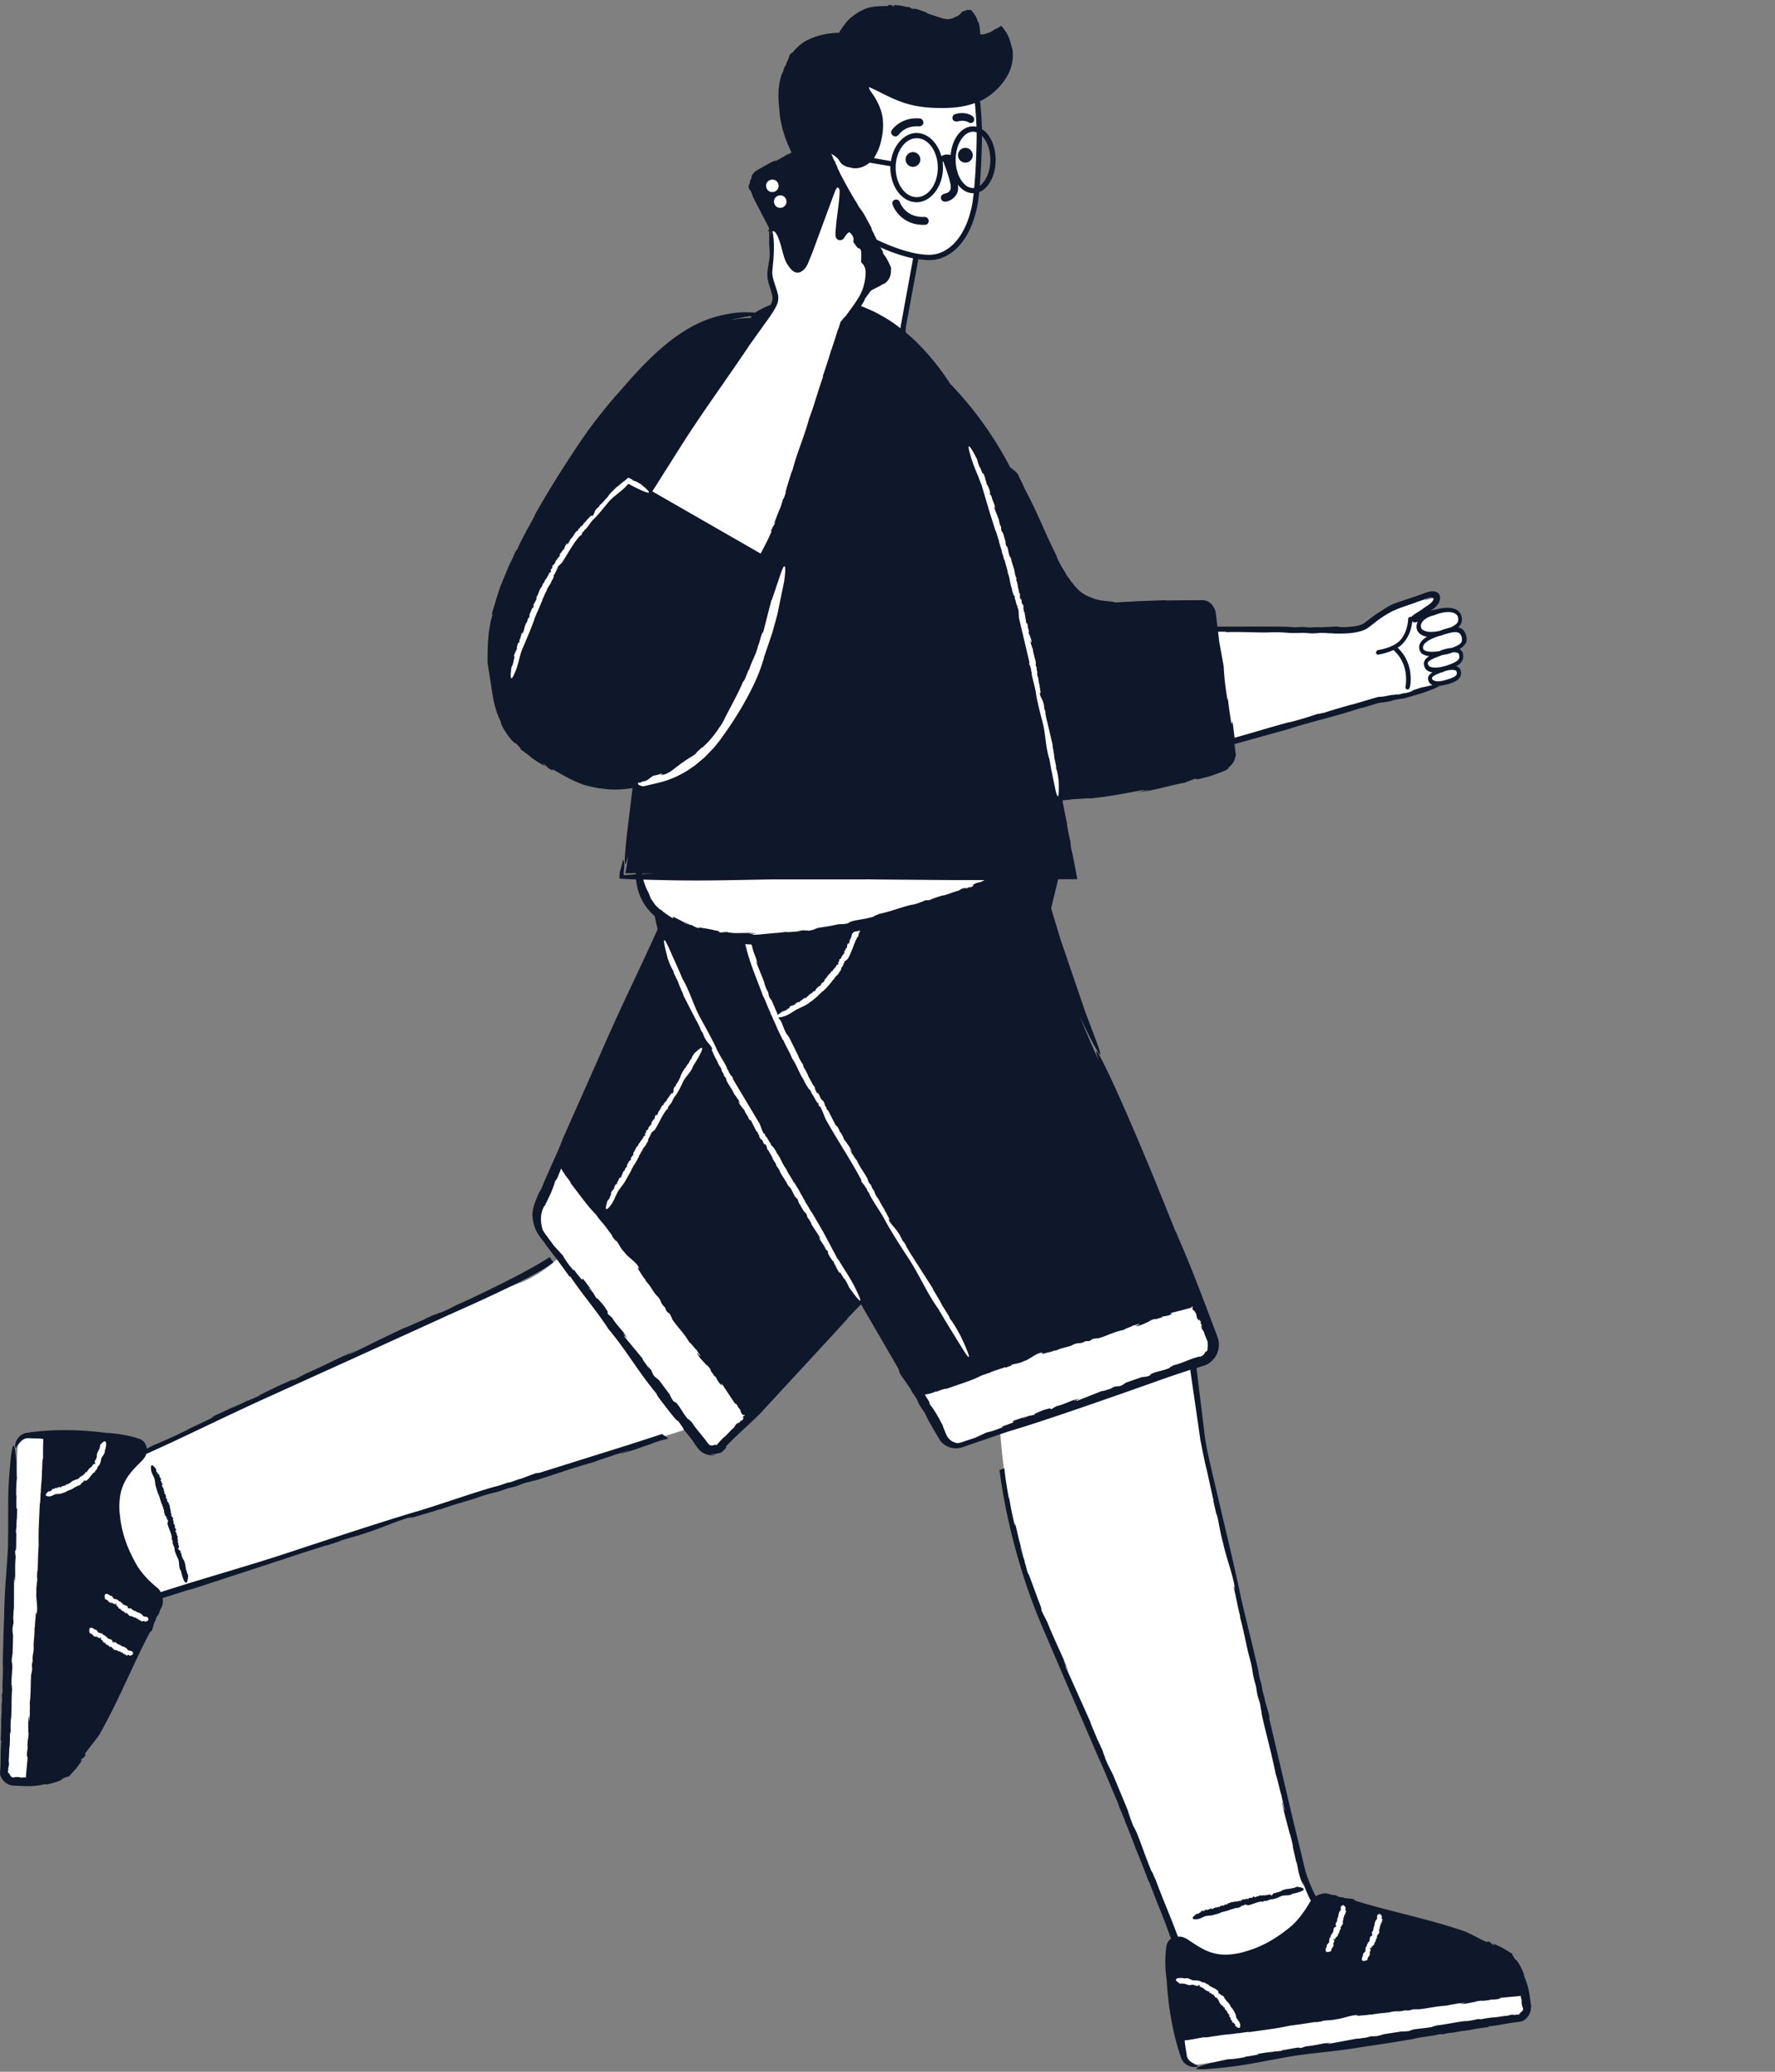 <svg xmlns="http://www.w3.org/2000/svg" width="222" height="259" fill="none"><rect width="100%" height="100%" fill="#808080" stroke="none"/><path fill="#0F172A" d="m31.903 61.759.006.065c-.006-.04-.006-.052-.006-.065Z"/><path fill="#fff" d="M125.07 4.055s-1.205.823-2.126.869c-.922.046-.968-.046-.968-.678 0-.631-.099-1.013-.244-1.493-.144-.48-.77-1.204-.77-1.204s-.527 1.013-1.738 1.303c-1.211.289-2.37-.198-4.299-1.014-1.935-.822-3.765-.967-5.365-.526-1.593.434-2.173.921-2.805 1.401-.632.48-1.547 1.94-1.547 1.94s-1.863-.216-3.864.711c-2.199 1.027-3.14 3.862-3.384 5.94-.244 2.08.395 4.395.77 5.592.376 1.197 1.087 2.717 1.087 2.717s.118-.145.329-.33l.079.395c-.659.684-1.054 1.632-1.054 2.697 0 2.073 1.561 3.75 3.489 3.75.244 0 .474-.033.705-.086l-4.523 14.755-1.448 3.75s2.106 2.697 7.11 3.75c3.423.723 5.727.789 7.241.657 1.251-.132 2.765-.395 1.975-2.697-1.119-3.42-.724-5.591-.724-5.591l1.58-8.618c1.073.198 2.067.23 2.831-.006 2.107-.658 3.884-2.895 4.543-6.644.329-2.171.526-6.052.526-8.815 0-.723-.066-2.236-.197-3.552a14.404 14.404 0 0 0-.171-.987 7.383 7.383 0 0 0 2.172-1.54c3.252-3.334.79-6.426.79-6.426v-.02Zm-20.178 21.182c.007.02.013.04.013.066l-.052-.033a.136.136 0 0 0 .039-.027v-.006Z"/><path fill="#0F172A" d="m120.587 12.133.217-.026c-.006-.02-.066-.007-.217.026Zm-19.533 6.078.053-.026c-.04.013-.046.026-.053.026Zm25.59-11.945v.013l.019.065-.019-.078ZM114.155 20.856a.922.922 0 1 0 0-1.843.922.922 0 0 0 0 1.843ZM102.871 20.382c-1.053 0-1.909.888-1.909 1.974 0 1.085.856 1.973 1.909 1.973s1.909-.888 1.909-1.973c0-1.086-.856-1.974-1.909-1.974Zm0 3.29c-.691 0-1.251-.593-1.251-1.316 0-.724.56-1.316 1.251-1.316.691 0 1.251.592 1.251 1.316 0 .723-.56 1.315-1.251 1.315Zm12.159-8.862c-2.37-.197-3.423 1.382-3.489 1.448-.131.197-.118.493.099.658.329.25.606.105.757-.066.079-.086.79-1.184 2.568-1.053.263 0 .526-.197.526-.46s-.197-.527-.461-.527Zm4.701.375c.099-.013.816-.23 1.382.093.093.052.198.105.264.105.131 0 .329-.066.395-.197a.513.513 0 0 0-.132-.658c-.922-.658-2.06-.29-2.159-.263a.472.472 0 0 0-.295.224.476.476 0 0 0-.048.368c.066.263.33.355.593.329ZM120.738 20.33a.922.922 0 1 0 0-1.844.922.922 0 0 0 0 1.844Z"/><path fill="#0F172A" d="M115.623 27.118c-2.37.112-3.061-1.776-3.094-1.875-.119-.263-.369-.355-.626-.263-.256.092-.362.369-.263.625.362.954 1.593 2.618 4.095 2.5.263-.026.441-.244.408-.572a.492.492 0 0 0-.507-.408l-.013-.007Zm11.027-20.84-.375-1.335-.145-.361-.118-.244-.152-.263a4.875 4.875 0 0 0-.658-.855l-.31.23-.513.243-.303.198-.178.105a1.271 1.271 0 0 1-.368.138l.006-.026c-.316.197-.704.184-.79.21l.007-.02c-.033 0-.066.007-.099 0l.033-.02c-.04.014-.066-.012-.079-.045-.007-.02-.007-.026-.013-.066l-.013-.25a6.963 6.963 0 0 0-.198-1.184l-.066.079c-.026-.118-.046-.237-.112-.395l-.085-.197c-.027-.066-.079-.145-.119-.217a5.403 5.403 0 0 0-.54-.737l-.342-.02c-.092-.006-.171-.032-.224.014-.118.065-.283.118-.546.184-.145.217-.382.434-.448.46-.105.08-.23.145-.368.198v-.027c-.527.395-1.139.362-1.679.21l-1.942-.63c.197.052-.066-.067-.04-.086-.698-.277-1.547-.592-1.606-.428-.56-.184-.448-.184-.5-.276-.014.066-.527-.04-.975-.112l.217.013a7.436 7.436 0 0 0-1.316-.131c.085.046.169.097.25.151-.691-.066-.171-.197-.856-.151l.013.111c-.961.02-1.58.007-2.501.224-.804.25-1.62.757-2.252 1.303-.395.342-.632.677-.889 1.026l-.362.526-.085.132-.027.052c-.019.027-.033.066-.052.092h-.132l-.434.013-.856.1a9.445 9.445 0 0 0-1.659.427c-.527.197-1.054.427-1.534.776a6.974 6.974 0 0 0-1.205 1.164l-.164.086c-.172-.013-.395.987-.527 1.052l-.132.428c-.066.099-.178.329-.132.118-.15.369-.131.395-.197.658l-.197.382c-.488 1.473-.461 2.874-.284 4.473.033.763.218 1.763.527 2.789.151.513.349 1.052.56 1.54l.329.742.526 1.132c.053 0 .086.006.132.013a4.221 4.221 0 0 0-.704 2.349c0 2.25 1.711 4.078 3.818 4.078.079 0 .158-.013.237-.02l-4.365 14.242-1.514 3.92.112.145c.092.112 2.238 2.802 7.308 3.868 2.264.48 4.266.724 5.977.724.455 0 .91-.019 1.363-.06.843-.085 1.777-.243 2.238-.953.329-.527.343-1.237.02-2.171-1.073-3.29-.724-5.407-.711-5.427l1.527-8.289c.448.066.889.119 1.291.119.5 0 .961-.066 1.369-.184 2.39-.75 4.128-3.263 4.773-6.907.066-.421.118-.895.171-1.408 1.205-.48 2.061-2.079 2.061-4.026 0-1.756-.698-3.223-1.712-3.855a44.654 44.654 0 0 0-.197-3.157c-.014-.112-.04-.217-.066-.33.711-.328 1.468-.802 2.304-1.657.559-.592 1.086-1.302 1.428-2.125.337-.81.461-1.693.363-2.565l.006-.026ZM114.655 16.62c-1.567 0-2.929 1.533-3.226 3.52l-2.119-.369c.065-.098.131-.217.112-.223.566-.875.776-1.796.934-2.724 0 0 .04-.21.066-.565a7.47 7.47 0 0 0-.02-1.428c-.131-1.204-.79-2.434-1.402-3.276-.164-.223-.224-.302-.276-.46-.02-.066-.033-.132-.046-.178a.732.732 0 0 0 .144-.02l.014.053c.013.013.033.02.046.027l.085.032c.169.074.335.15.501.23l.684.343c2.548 1.282 4.214 1.947 7.815 1.92 1.593-.006 2.62-.197 3.621-.5l.329-.118c.006.053.019.099.026.145.089.938.151 1.88.184 2.822a1.962 1.962 0 0 0-.441-.053c-1.448 0-2.6 1.533-2.791 3.579a1.583 1.583 0 0 0-.5-.06 1.257 1.257 0 0 0-.659.204c-.461-1.67-1.685-2.894-3.094-2.894l.013-.007Zm2.634 4.342c0 2.04-1.185 3.684-2.634 3.684-1.448 0-2.633-1.645-2.633-3.684 0-2.04 1.185-3.684 2.633-3.684 1.449 0 2.634 1.645 2.634 3.684Zm-4.609 19.616c-.019.092-.395 2.302.738 5.756.25.724.263 1.27.046 1.611-.297.461-1.054.58-1.738.658-1.909.165-4.312-.052-7.143-.657-4.174-.875-6.294-2.94-6.8-3.487l1.382-3.585 4.463-14.577a3.451 3.451 0 0 0 1.073-.493c.053.197.106.394.145.578.349 1.46 1.593 2.697 3.924 3.901 1.646.855 3.634 1.645 5.431 2.013l-1.514 8.289-.007-.007Zm8.954-15.261c-.593 3.387-2.173 5.723-4.319 6.38-1.975.619-5.675-.703-8.242-2.019-2.107-1.085-3.292-2.223-3.582-3.467a15.976 15.976 0 0 0-.23-.888l-.165-.822c-.579.763-1.448 1.263-2.436 1.263-1.744 0-3.16-1.533-3.16-3.42 0-1.888 1.416-3.421 3.16-3.421.79 0 1.501.316 2.054.835.069.073.133.15.191.23l.152.237c.046.08.184.25.303.33.263.197.526.289.75.341l.612.132c.606.052 1.014-.092 1.449-.296.21-.112.408-.244.592-.395l2.601.44c0 .053-.007.113-.007.165 0 2.369 1.448 4.342 3.292 4.342 1.777 0 3.291-1.974 3.291-4.342a5.685 5.685 0 0 0-.046-.677c.033-.033.066-.066.112-.092a.448.448 0 0 0 .046.23c.329.855.922 2.5.856 3.092-.066.592-.559.657-.79.723-.296.08-.494.296-.428.592.079.382.428.415.626.395.526-.066 1.448-.592 1.514-1.579.007-.18-.002-.36-.027-.54.501.659 1.159 1.066 1.896 1.066.027 0 .053-.006.079-.006l-.144 1.151v.02Zm.21-1.822a1.062 1.062 0 0 1-.145.013c-1.171 0-2.172-1.612-2.172-3.52 0-1.907.987-3.519 2.172-3.519.156.002.31.03.455.086 0 1.973-.106 4.736-.31 6.94Zm.968-6.513c.625.625 1.053 1.75 1.053 3 0 1.434-.559 2.697-1.329 3.243.171-2.006.263-4.394.283-6.25l-.007.007ZM221.918 190.71v-.066c-.007.046-.007.066 0 .066Z"/><path fill="#fff" d="m12.265 183.934 32.06-14.755c9.02-4.275 15.116-6.801 20.448-8.709 5.333-1.908 8.624-7.479 8.624-7.479l14.747 22.477 2.028 1.842-75.741 23.944-2.153-17.326-.013.006Z"/><path fill="#0F172A" d="m20.139 185.164-.014.046c.014-.006.027-.026.014-.046Zm-.33 1.664c0-.006 0-.006-.013-.013l.013.013Zm17.426-14.695.461-.184c-.013-.007-.131.039-.46.184Zm-1.092 22.563-.112.039a.48.48 0 0 1 .112-.039Z"/><path fill="#fff" d="M124.906 174.902s0 14.538 5.266 26.773l11.587 27.431 5.662 14.538 9.677 3.289 8.822-6.776s-2.436-3.42-3.16-6.709l-12.311-53.546-1.646-12.236-23.897 7.236Z"/><path fill="#0F172A" d="M59.204 155.543h-.026c-.04.007-.093.006-.132.013l.151-.013h.007Zm78.236 64.288c-.006-.013-.006-.02-.013-.026l-.053-.119.066.145ZM19.967 184.572l-.085-.276c-.066-.086-.053.033-.119 0-.04-.086-.099-.158-.092-.263l-.046.046c-.086-.151-.112-.263-.086-.382-.777-1.105-.658-.092-.658-.092.02.526.244.724.448 1.29.112.513.052.67.237 1.184.066.25.164.513.243.749.112.093.092.329.198.441l-.033.066c.04.046.066.092.066.145h-.014c.066.065.066.144.086.177H20.1l.033.086-.027-.013a.958.958 0 0 1 .126.355l.052-.026c.007.263.145.309.132.546h-.013c.224.236.026.46.237.703-.027-.032-.027.027-.04.02.053.132.099.263.21.23.027.092-.012.086-.052.112.053-.019.092.066.112.132l-.033-.033.066.197.08-.066c.006.119-.106.066-.047.158l.079-.019c.026.157-.066.282-.066.447.145.631.527 1.25.553 1.862l-.046.039c-.079.033.165.132.092.171l.053.066c-.007.02-.013.066-.046.039.013.066.026.066.066.106l-.033.078c.026.264.184.435.237.704-.02.342.243.895.395 1.224.263.441.085 1.079.362 1.533-.007.019.033.052.04.046l.111.447s.58 2.171.79.329h.02c-.026-.263-.066-.415-.198-.553.106-.066-.046-.197-.026-.263v.007c-.132-.132-.02-.329-.132-.448.007.007.04 0 .053.033-.046-.105-.105-.237-.046-.263-.085-.243-.151-.605-.303-.723l.02.006c-.092-.066-.04-.118-.105-.197.006-.007.006-.02.013-.02-.099-.079-.092-.289-.145-.362l.046-.013-.066-.197v.079c-.131.006.027-.171-.085-.29-.02-.131-.316-.197-.303-.362-.066-.052.105.033.04-.052.065-.02.045.039.091-.007-.052-.092.02-.177-.065-.283l.046-.013c-.132-.131-.02-.315-.132-.394-.085-.152.105-.152-.026-.29l.046-.085c-.013-.066-.092-.027-.086-.119.04-.006 0-.112.066-.079.013-.197-.197-.342-.158-.605-.092-.026-.079-.158-.151-.184.026-.02-.066-.243.052-.132.014.013.014.033 0 .033h.053c.046-.158-.119-.23-.132-.368-.006.046.014.092-.026.066l-.033-.132.046.02-.026-.198-.04.04c0-.099.066-.151-.02-.237-.052-.039-.039.105-.085.013l-.033-.487c-.053.033-.066-.013-.085-.052l.052-.02c-.118-.145.086-.085-.006-.243h-.066c-.132-.119.066-.106-.099-.237.026.066-.099.066-.099-.026h.053c-.02-.04-.046-.053-.046-.086.033.013.066-.006.046-.066l.066.027-.119-.099c.027-.105-.079-.243-.026-.296 0 0-.026-.211-.105-.243.052.032.04-.093.098-.066-.066-.04-.151-.184-.112-.263l.014.013c-.014-.25-.185-.375-.178-.592-.053.026-.053-.092-.119-.053-.131-.197.033-.434-.21-.447-.04-.092.013-.132.02-.184l.02.019-.12-.368c-.045-.066-.144-.046-.15-.178.052.033.026-.019.019-.065.02.026.033.033.046-.04-.013 0-.026-.02-.04-.026 0 0 .007 0 .014-.007-.033-.066-.046-.052-.04-.019-.006 0-.013.006-.02.019.027-.092-.065-.223 0-.243-.078-.224-.197-.362-.283-.553.033-.033.066 0 .106.053l-.053-.132c.053-.013.053.066.066.106.04-.185-.171-.31-.151-.527l-.053-.033v-.013c-.02.007-.066-.026-.08-.065.034-.04.1-.027.08-.119.026-.085-.08-.197-.132-.296.007.053-.02.04-.046.033-.013-.046.026-.086-.006-.118l.052-.02c-.052.033-.092-.105-.131-.119.032.027.065.132.092.132l.006.013ZM149.659 239.276c-1.053.723-.092.658-.092.658.487.006.684-.211 1.218-.395.487-.092.638-.02 1.119-.184a6.41 6.41 0 0 0 .711-.211c.092-.105.303-.079.415-.177l.065.033c.04-.033.086-.066.132-.053v.013c.066-.052.132-.053.165-.066v.013l.079-.026-.007.02a.705.705 0 0 1 .329-.105l-.02-.053c.244.007.297-.132.527-.105.224-.211.435 0 .658-.211-.026.027.02.027.02.04.119-.046.25-.086.224-.198.092-.019.079.014.105.053-.013-.046.066-.085.132-.105l-.026.026.197-.066-.066-.079c.112 0 .053.106.152.066l-.02-.066c.151-.019.263.066.421.092.593-.118 1.185-.46 1.765-.473l.039.052c.033.079.119-.157.158-.085l.053-.053c.02.013.066.013.039.046.066-.013.066-.026.093-.065l.079.033c.243-.02.414-.165.658-.211.329.033.856-.197 1.152-.342.415-.237 1.02-.04 1.448-.296.02.006.053-.026.046-.04l.422-.092s2.041-.48.329-.769l.006-.02c-.243.013-.395.039-.526.171-.053-.105-.198.033-.264.013v-.013c-.118.118-.309 0-.421.112 0-.013 0-.04.026-.053-.092.04-.223.099-.25.033-.23.079-.566.132-.691.263v-.02c-.066.093-.112.04-.197.099-.007-.006-.014-.006-.014-.013-.079.092-.263.079-.329.132v-.04l-.184.066.066-.007c.006.132-.158-.039-.277.066-.131.02-.197.309-.342.283-.046.066.033-.105-.053-.04-.02-.065.033-.046 0-.092-.085.053-.164-.026-.263.046l-.02-.046c-.132.132-.296.007-.375.112-.145.079-.132-.118-.263.02l-.079-.046c-.066.006-.027.092-.112.079-.007-.04-.106-.007-.066-.066-.185-.02-.329.178-.573.132-.026.092-.151.065-.178.131-.013-.033-.23.053-.118-.052.006-.007.026-.014.033 0l.006-.053c-.151-.066-.217.105-.349.131.04.007.093-.013.066.033l-.118.027.013-.046-.184.019.039.04c-.092-.007-.145-.079-.224.013-.033.053.099.046.013.086a2.144 2.144 0 0 0-.46.013c.026.052-.014.065-.053.079l-.02-.046c-.132.105-.085-.093-.224 0l-.013.065c-.118.132-.099-.079-.224.086.066-.026.053.099-.026.099l.007-.053c-.04.02-.047.046-.079.039.019-.033-.007-.065-.066-.046l.026-.065-.092.111c-.099-.026-.231.066-.283.014 0 0-.198.019-.224.098.026-.052-.086-.046-.066-.105-.039.066-.171.132-.243.099h.006c-.23 0-.355.171-.566.151.02.053-.086.046-.046.112-.184.118-.395-.053-.421.184-.093.033-.132-.026-.172-.026l.02-.02a1.516 1.516 0 0 1-.349.105c-.066.04-.046.132-.164.145.026-.053-.02-.033-.066-.02.026-.013.033-.033-.033-.046-.007.013-.013.026-.026.033l-.007-.007c-.066.033-.053.04-.02.04 0 .006.007.013.02.02-.086-.033-.198.052-.23-.014-.211.066-.349.178-.527.25-.026-.032.006-.065.053-.098l-.132.046c-.013-.053.066-.046.105-.066-.171-.046-.289.158-.487.132l-.026.052-.013-.006c.006.019-.027.065-.053.065-.04-.039-.026-.105-.112-.079-.079-.026-.198.066-.277.119.053-.007.04.026.027.046-.046.013-.079-.026-.112 0l-.02-.066c.033.053-.099.092-.112.119-.039-.04.066-.053.066-.093l-.263.066c-.079.066.033.053 0 .119-.079.033-.152.092-.264.085l.046.046c-.131.086-.223.099-.342.066l.02.033ZM17.419 202.57v-.026c-.006.006-.013.013 0 .026Z"/><path fill="#0F172A" d="m191.463 250.577-.039-.303-.086-.631c-.132-.842-.29-1.697-.77-2.71.118.25.006-.132.033-.119-.362-.96-.935-1.94-1.106-1.855l-.329-.559c-.047-.085-.014-.098-.033-.171-.066.02-.646-.414-1.166-.658l.251.106c-.494-.283-1.001-.5-1.502-.724l.231.276c-.77-.394-.132-.263-.902-.552l-.04.131c-1.092-.46-1.685-.875-2.745-1.335-4.516-1.566-9.532-2.539-13.746-3.855l-.164-.145c-.046-.157-1.231-.098-1.363-.263l-.514-.065c-.131-.066-.421-.158-.164-.132-.461-.118-.474-.099-.83-.145-.066-.033-.184-.066-.309-.105-.112-.026-.224-.046-.329-.066a2.402 2.402 0 0 0-1.277.369c-.672-1.316-1.232-2.697-1.541-4.184l-1.488-6.131-2.765-11.808-.02-.342c.047-.164-.605-2.026-.592-2.322l-.244-.855c-.039-.243-.144-.763-.026-.329-.184-.802-.197-.816-.362-1.381l-.151-.869c-.698-3.157-1.422-5.828-2.173-9.156-.823-4.013-2.653-11.512-3.647-15.84-.356-1.527-.724-3.092-.922-4.737l-.987-8.091c.026-.006.052-.02.085-.026l.705-.224c.237-.066.559-.197.79-.368a2.805 2.805 0 0 0 1.086-1.434 2.768 2.768 0 0 0-.046-1.842l-.527-1.408c-1.415-3.749-2.844-7.538-4.371-10.998-.04-.119-.132-.329-.198-.494a1.507 1.507 0 0 0-.158-.309l-2.593-6.42s-3.18-7.762-5.399-12.499c-1.099-2.368-1.948-3.966-1.909-3.499.007.145.105.5.31 1.098l-.461-1.026a109.424 109.424 0 0 1-1.942-4.604c.921 2.039 1.599 3.315 2.014 4.045.632 1.118.698.987.487.316-.197-.658-.671-1.855-1.053-2.895l-.724-1.907-3.094-9.058-1.185-3.908.283-1.171.48-1.973.25-1.066H81.192l.027.408.052.711.132 1.361.079-.158c.171 1.888.46 3.158.737 4.362.013.046.02.092.033.131l-.151.349c-3.094 6.775-4.062 8.505-7.156 15.577l-4.55 10.249c-.572 1.618-1.935 4.315-2.652 6.203l-.395.684-.428 1.066a5.205 5.205 0 0 0-.31 1.295l-.02-.052c-.02.631.08 1.296.277 1.842.136.39.324.759.56 1.098l.526.724h.033l.263.362-.158-.158c1.099 1.4 2.163 2.825 3.193 4.276l-.006-.165c2.001 2.894 2.93 3.815 4.713 6.46l-.046-.02c2.588 3.092 3.634 5.223 6.28 8.42-.328-.395.093.211.047.197 1.152 1.513 2.37 3.158 2.541 3.066.593.816.658.947.658 1.026l.626.756c.263.329.56.724.843 1.099l-.33-.381.461.624.237.316a2.223 2.223 0 0 0 2.232.796 2.114 2.114 0 0 1-.764-.118c.487.066.777-.007.942-.046.17-.04.237-.066.302-.066a.583.583 0 0 0 .264-.132c.151-.098.349-.315.592-.592l-.112-.065c1.58-1.645 2.634-2.5 4.214-4.046l8.65-9.361 2.37-2.585-.02-.046 1.712-1.756 4.694 8.078.119.394c-.033.224 1.448 2.04 1.514 2.401l.592.875c.132.263.422.816.132.382.487.842.527.855.908 1.427l.461.941.698 1.223.724 1.217c.362.546.942.895 1.534 1.013.302.061.612.065.915.014.145-.029.288-.066.428-.112l.316-.112 5.333-1.829c4.654-1.361 13.265-4.407 18.222-6.157a135.64 135.64 0 0 1 4.582-1.566l1.264 8.71-.039-.132c.263 1.184.289 1.54.592 2.849.007.065.02.164.014.151.342 1.263.822 3.723 1.086 4.736l-.027.079.58 2.533-.198-.948c.198.303.356 1.934.856 3.75.375 1.723 1.053 3.421 1.402 5.23.251.835-.263-.724.066.526-.052.053-.178-.592-.151-.244.316 1.25.414 2.059.81 3.592l-.033.066c.553 1.987.822 3.802 1.217 5.131.527 2.059.185 1.421.79 3.552l.132.855c.198.921.237.645.441 1.671-.052-.053.264 1.303.092.71.481 2.329 1.185 4.671 1.804 7.75.237.644.547 2.19.724 2.67-.013.092.725 3.079.237 1.368-.039-.144-.098-.407-.085-.394l-.099-.198c.329 1.757.79 3.145 1.185 4.868-.105-.513-.263-1.184-.132-.743l.369 1.598-.118-.328.539 2.381-.026-.342c.25 1.151.237 1.657.81 2.914.263.566-.356-1.105.131.092.25.657.533 1.3.85 1.927-.033.053-.079.106-.112.158l-.158.263c-.099.178-.217.356-.329.527a11.969 11.969 0 0 1-1.646 2.039c-.856.737-2.14 1.736-3.621 2.453a12.92 12.92 0 0 1-2.265.875 9.094 9.094 0 0 1-2.047.395 5.9 5.9 0 0 1-2.568-.355c-.855-.329-1.606-.822-2.435-1.382-.231-.144-.395-.276-.79-.421a1.656 1.656 0 0 0-.553-.079c-.033 0-.066.007-.099.007-1.021-2.763-1.909-4.697-2.818-7.21-.006.132-.5-1.217-.441-.855-1.093-2.605-1.725-4.848-2.304-5.723-.481-1.184-.507-1.434-.744-2.059l.132.277-1.877-4.52c-.362-.815-.513-.901-1.119-2.387.237.46-.02-.132-.263-.691.158.349.217.46-.066-.283a6.602 6.602 0 0 1-.197-.395c0-.006-.007-.039 0-.026-.395-.921-.349-.75-.172-.329-.013-.02-.006.02.04.158-.356-.974-1.139-2.651-1.119-2.796l-3.127-6.973c-.079-.263.184.25.48.908l-.711-1.618c.053-.007.428.921.659 1.421-.758-1.974-1.798-3.96-2.7-6.249l-.243-.461-.053-.131c-.013.013-.263-.481-.408-.816-.086-.342.105-.02-.349-1.145l-1.382-3.749c.184.658.098.46 0 .177-.178-.592-.231-.934-.395-1.381l.032-.066c-.032-.033-.131-.348-.25-.704l-.303-1.039c-.039-.349.277.908.349 1.053-.592-2.369-.349-1.171-.882-3.553-.329-1.263-.006.244-.197-.355-.264-1.118-.514-2.223-.698-3.532l.013.421c-.309-1.665-.487-2.809-.592-3.927l-.606.23c.158 1.25.349 2.421.566 3.631a78.26 78.26 0 0 0 2.186 8.861 69.85 69.85 0 0 0 2.62 7.157l3.055 7.137 3.969 9.209c.672 1.382 1.646 3.895 2.383 5.539l.218.658c.263.566.546 1.237.75 1.829l-.026-.033c.375.855.724 1.842.922 2.263l-.027-.033.415 1.052-.092-.171a124.293 124.293 0 0 1 1.751 4.44l.007-.131c1.086 2.96 1.612 3.993 2.567 6.67l-.026-.033.23.54a1.314 1.314 0 0 0-.54.703 1.238 1.238 0 0 0-.066.31l-.032.217c-.02.131-.027.263-.04.381a14.33 14.33 0 0 0 .04 2.921c-.002.147.021.294.065.434a49.29 49.29 0 0 0 .31 3.408s.131 1.026.395 2.368c.263 1.342.678 2.94 1.132 4.196.165.415.461.704.757.869.242.138.512.219.79.237.448.013.606-.112.487-.171-.065-.053-.296-.079-.579-.231.184.053.382.079.566.066l2.436-.362c-5.925 1.494.184.823.184.823 3.661-.329 5.498-.875 9.81-1.579 3.805-.513 4.838-.487 8.769-1.145 1.882-.263 3.884-.592 5.714-.894.856-.263 2.409-.356 3.423-.625l.408.019a5.99 5.99 0 0 1 1.12-.197l-.02.026c.526-.131 1.119-.197 1.382-.263l-.019.027.645-.106-.106.046c.922-.197 1.87-.342 2.713-.44l-.086-.086a19.43 19.43 0 0 0 2.107-.302l.902-.152.5-.066c.097-.008.194-.019.29-.032.131-.02.276-.046.421-.092l-.026.032c.737-.329 1.158-1.078 1.132-1.736.066-.119.033-.283.013-.395h-.013ZM83.602 179.836l-.803-.559-4.214 1.361-11.086 3.474-.342.046c-.165-.04-1.975.75-2.272.769l-.836.303c-.243.066-.75.197-.329.046l-1.356.461-.856.217c-3.107.934-5.695 1.861-8.953 2.874-3.937 1.132-11.258 3.552-15.471 4.934-5.267 1.789-11.429 3.473-16.985 5.275-.053-.092-.105-.197-.171-.276a1.44 1.44 0 0 0-.33-.329l-.243-.197c-.151-.132-.31-.276-.46-.414a10.953 10.953 0 0 1-1.7-2c-.566-.987-1.316-2.421-1.75-4.013a13.39 13.39 0 0 1-.448-2.381 8.861 8.861 0 0 1-.013-2.085 5.964 5.964 0 0 1 .823-2.461c.46-.776 1.106-1.427 1.817-2.138.184-.197.349-.342.56-.697.045-.099.085-.197.111-.283 4.674-2.092 7.67-3.618 13.772-6.446l13.957-6.328 9.105-4.145c1.053-.526 11.6-5.012 14.075-7.038l-.46-.658c-3.141 2.118-10.877 5.677-11.39 5.887-.816.362-.908.513-2.383 1.119.46-.244-.132.019-.691.263.349-.158.46-.217-.284.066-.098.065-.25.131-.395.197-.006 0-.039.006-.02 0-.908.414-.743.355-.315.178-.013.013.026.006.151-.04-.968.362-2.633 1.171-2.778 1.164-2.726 1.25-4.635 2.237-6.88 3.316-.263.085.25-.184.896-.507l-1.6.75c-.007-.052.909-.447 1.402-.691-1.948.81-3.91 1.895-6.188 2.855l-.448.25-.131.053c.013.013-.474.276-.804.434-.342.105-.026-.105-1.132.408-.895.362-2.482 1.164-3.62 1.723.618-.276.434-.164.17-.026-.553.263-.888.362-1.316.579l-.066-.026c-.066.079-1.462.723-1.646.835-.33.105.843-.434.974-.526l-3.337 1.539c-1.166.592.243-.046-.303.263-1.053.494-2.041 1.007-3.265 1.526l.395-.131c-1.956.94-3.134 1.48-4.477 2.039l-.922.46c0-.046 0-.098-.013-.151a1.364 1.364 0 0 0-.691-.987.946.946 0 0 0-.29-.118l-.21-.066c-.132-.046-.25-.065-.37-.112a16.478 16.478 0 0 0-2.883-.499c-.118-.033-.44-.033-.44-.02a42.335 42.335 0 0 0-3.411-.316s-1.034-.066-2.396-.046c-1.37.013-3.015.132-4.345.342a1.699 1.699 0 0 0-.988.592c-.21.263-.329.513-.375.724-.099.434 0 .618.079.513.066-.066.132-.276.33-.526a1.64 1.64 0 0 0-.166.539l-.092 2.454c-.382-6.105-.842.026-.842.026-.343 3.657-.145 5.565-.244 9.933-.197 3.835-.408 4.848-.48 8.815-.086 1.894-.119 3.92-.172 5.775.106.882-.092 2.434-.013 3.487l-.092.394c.026.362.033.79-.02 1.138l-.02-.066c.04.54-.02 1.138 0 1.408l-.02-.02-.012.658-.027-.118c.022.917 0 1.835-.066 2.75l.1-.066a20.665 20.665 0 0 0-.093 2.124l-.013.921c-.013.158-.013.329-.026.507-.007.092-.02.197-.02.289-.009.143-.004.286.013.428L0 221.778c.184.789.856 1.335 1.494 1.427.144.023.29.034.435.033l.31.014.638.032c.856.027 1.725.033 2.804-.263-.263.066.132.033.106.066 1.014-.178 2.087-.566 2.04-.75l.613-.223c.092-.027.099.006.178 0-.007-.066.526-.56.869-1.027l-.152.231c.369-.435.672-.888.988-1.342l-.316.177c.526-.684.283-.066.71-.789l-.111-.066c.658-.987 1.172-1.493 1.823-2.447 2.37-4.144 4.247-8.894 6.32-12.794l.165-.132c.164-.013.33-1.184.513-1.289l.158-.494c.086-.118.23-.381.158-.131.198-.428.198-.461.297-.79.062-.088.115-.183.158-.282.046-.099.085-.211.131-.329.066-.263.053-.553.014-.829.309-.099.625-.198.921-.309-.066.033-.092.065-.507.197 1.304-.421 3.081-1.02 3.2-.987l9.46-3.091-.132.065c1.12-.427 1.475-.48 2.732-.921.066-.013.165-.039.152-.033 1.218-.46 3.62-1.157 4.608-1.512l.08.019 2.468-.789-.922.283c.29-.217 1.896-.527 3.667-1.165 1.679-.526 3.331-1.315 5.09-1.815.815-.329-.705.329.526-.119.066.046-.573.224-.23.165 1.217-.415 2.02-.566 3.508-1.085l.066.026c1.936-.704 3.726-1.118 5.003-1.599 2.015-.677 1.403-.289 3.49-1.052l.836-.198c.908-.276.619-.282 1.626-.565-.046.066 1.277-.362.704-.145 2.285-.658 4.576-1.546 7.59-2.368.626-.29 2.14-.711 2.608-.921.092.007 3.008-.941 1.343-.342-.145.053-.395.131-.395.112l-.185.105c1.725-.447 3.075-1.02 4.76-1.539-.5.144-1.165.355-.724.184l1.567-.487-.316.132.671-.198-.006.007Z"/><path fill="#fff" d="M2.126 184.704c-.085.684-.105 1.302-.105 2.328l.066-.197c-.066.625-.04 1.158-.046 1.71.046.296.079-.434.105.185l-.053 1.736c-.033-.066 0-.684-.052-.526.026.112-.007.987.066.868l-.066.02c.013.224-.04.395-.053.678.007.144.033.25.053-.066l-.02 1.907c-.02.579-.066.395-.132.566 0 .178.027.441.04.434v.066l.033.25c-.132 1.164.006 2.237-.112 3.223 0-.263.04-.723-.013-.743l-.014.835c-.006-.342-.026-.618-.065-.486l-.014 3.618c-.065.052-.052.934-.118 1.42.013-.065.026-.085.033-.065.013-.224.033-.296.026.171 0-.007-.006.006-.013.013.007.066.007.158.02.21-.04.369-.053.316-.066.132-.013.283-.013.592-.046.342-.053.75.046.822.053 1.25l-.066 2.302-.007-.145c-.02.316-.092.428-.099 1.027.211.493-.052 1.578-.026 2.914.08-.171.026.513.08.46-.113 1.283-.02 2.303-.133 3.75l-.006-.066c-.066.395-.066 1.355-.027 1.684-.046-.197-.085.5-.131.237.066.289-.013 1.559-.013 1.559-.08.237-.046 1.184-.119 1.763l.066.769-.053-.276c-.013.395-.052.48-.066.309-.013.178-.006.283.007.546-.02-.026-.026-.079-.04-.118-.032.441.165.513.093.263.131.342.197.375.237.46.046.066.085.178.395.198.066-.02.118-.066.177-.092l-.065.033h.112c.79-.033.302.131 1.21.026l.02.053c.047-.007.086-.014.093-.027-.007-.02-.02-.026-.04-.046l.224-2.447c.013-.592-.053.224-.079-.066-.04-.644.066-.835.105-1.401l-.065.151.085-1.157.033.164.046-.776c-.026-.224-.033.112-.066.355.066-.835-.052-1.533.08-2.368l.045.105c-.013-.013-.02.119-.02.198.034.842.08-.619.12-.658-.053-.244.039-.987-.027-1.316.184-1.473.085-2.631.197-3.749.027.289.053-.369.093-.329.052-.494-.04-.369-.007-.822l.086-.395c-.04-1.053.131-.711.131-1.71-.052-.658.145-1.513.099-2.487l.053-.026c0-.75.105-1.119.105-1.737.066-.151.02.151.079.132-.013-.619.092.164.066-.25.105-.856-.132-1.73-.066-2.566-.033-.894.197-1.644.092-1.822l-.033.46.053-1.223.046-.033.066-2.302c0 .006.006-.04.026-.066-.006-.632.066-.789.02-1.362l.02.066c-.066-1 .079-3.157.131-4.703.066-.046.086-.934.106-1.579-.014.197.026.224.033.263-.033-.895.17-1.862.131-2.796l.007.033c.052-.355.006-1.434.131-1.598l.007-1.579.02-.434.006-.23v-.086c.04-.177-.04-.131-.302-.145l.065-.026-1.645-.053c-.395-.019-.725.198-.922.408a1.688 1.688 0 0 0-.33.441c-.06.135-.098.28-.111.428l-.066 2.006c-.026.48-.013 1.026.007 1.677l.02-.052Zm10.488-4.171-.02-.006c-.086.158-.119.25-.066.394-.119-.013-.053.132-.099.158l-.006-.006c.052.131-.132.177-.092.296-.007-.007-.033-.014-.027-.04-.006.066-.013.171-.085.158-.046.171-.152.382-.1.526h-.012c.046.086-.02.079-.013.158-.007 0-.014.007-.02 0 .04.092-.066.198-.066.25h-.04l-.052.132.026-.04c.099.066-.112.066-.085.184-.066.079.131.283.032.342.027.066-.065-.078-.065 0-.066-.026-.02-.052-.066-.065-.007.065-.112.065-.112.158l-.04-.02c.02.131-.164.131-.131.243-.027.112-.158-.013-.145.132h-.08c-.039.033.047.066-.012.105-.033-.033-.066.04-.08-.013-.118.066-.065.263-.263.302.04.079-.046.106-.02.165-.026-.02-.111.118-.105-.007.007-.006.007-.019.02-.006l-.026-.04c-.132.007-.066.145-.145.198.033-.007.053-.033.066.006l-.066.053-.013-.046-.106.066.046.026c-.065.02-.131-.026-.131.066 0 .046.092.019.052.065-.085.02-.21.053-.302.099.04.04.02.053 0 .086l-.027-.04c-.046.132-.092-.066-.151.04l-.013-.033.026.098c-.026.132-.099-.065-.119.112.033-.033.066.079.02.092v-.052c-.02.019-.02.046-.04.046.007-.027-.032-.066-.065-.033l-.007-.066-.026.112c-.079-.013-.145.092-.198.046 0 0-.131.033-.131.118 0-.052-.08-.032-.066-.092-.007.066-.086.145-.145.119l.007-.007c-.165.013-.21.197-.369.178.033.052-.053.052-.013.105-.105.132-.31-.039-.263.197-.066.033-.093-.019-.132-.013v-.02c-.112.066-.152.066-.237.106-.04.033-.007.131-.099.131.013-.046-.02-.026-.046-.019.013-.014.02-.027-.033-.047 0 .014-.006.02-.013.033 0-.006 0-.006-.007-.013-.046.033-.033.04-.006.04 0 .006.006.013.013.019-.066-.032-.145.053-.171-.013-.145.066-.237.165-.356.23-.026-.032-.006-.065.027-.092l-.086.04c-.013-.053.046-.046.066-.066-.132-.053-.198.145-.349.105l-.02.046c.007.02-.013.053-.033.066-.026-.039-.026-.105-.085-.085-.066-.027-.132.052-.198.098.033 0 .033.027.027.046-.033.014-.066-.033-.08-.006l-.013-.066c.027.053-.065.079-.065.112-.027-.04.04-.046.04-.086-.133.033-.067.013-.198.053-.053.066.026.053.006.118-.066.027-.112.079-.197.066l.033.053c-.112.066-.178.066-.264.033-.395.302-.428.447-.355.539.085.086.263.099.263.099.375.066.527-.132.922-.263.368-.066.487.019.856-.132.177-.046.362-.132.526-.197.053-.112.224-.079.303-.178l.053.033c.02-.033.066-.066.098-.066v.013c.04-.052.1-.065.119-.079v.014l.066-.027v.02a.52.52 0 0 1 .243-.132l-.033-.052c.198-.013.198-.145.382-.151v.013c.119-.224.33-.053.461-.283-.02.026.02.02.027.033.065-.066.17-.119.111-.224.066-.033.066-.007.1.033-.027-.04.019-.092.065-.132l-.007.033.132-.098-.079-.066c.086-.02.08.085.132.02l-.046-.066c.098-.053.223 0 .355-.027.421-.276.619-.789.988-1.052l.066.02c.065.046-.027-.171.039-.132v-.066c.02 0 .053-.019.053.013.026-.039.02-.039.02-.092l.065-.013c.132-.131.132-.329.25-.48.211-.151.33-.592.362-.842.027-.362.481-.631.461-1.02.014-.006 0-.046-.006-.046l.105-.309c0-.026.356-1.552-.58-.552l-.012.006ZM17.96 202.07c-.165-.132-.159-.263-.37-.342-.085-.066-.197-.105-.289-.145-.086.046-.118-.066-.197-.046l.006-.052c-.033.013-.066.006-.066-.02l.013-.013c-.046.013-.065-.02-.079-.014l.014-.013-.033-.013h.013c-.066 0-.112-.02-.132-.066l-.033.053c-.052-.105-.145-.033-.184-.145l.013-.013c-.178.066-.099-.184-.276-.131.026-.007.006-.033.02-.04-.053-.013-.113-.039-.172.053-.033-.02-.006-.046.013-.086-.026.046-.066.04-.092.027l.026-.007-.079-.033-.039.092c-.026-.046.046-.098.007-.105l-.04.066c-.046-.046-.02-.171-.04-.25-.21-.171-.552-.158-.69-.395l.02-.066c.045-.066-.133.066-.093 0l-.046.013c0-.013-.007-.039.02-.046-.02-.013-.027-.006-.066.007l.006-.066c-.066-.085-.197-.066-.276-.131-.053-.165-.316-.217-.474-.244-.237 0-.25-.414-.507-.394 0-.014-.026-.007-.033.006l-.151-.112s-.75-.526-.547.448v.013c.066.098.112.131.224.092-.053.105.066.052.066.105l-.007.007c.099-.04.066.131.158.098-.006.007-.026.033-.04.027.047.013.113.019.08.079.098.039.197.151.329.092l-.013.013c.066-.04.046.02.105.013-.006.007 0 .013-.006.02.065-.04.111.066.158.046l-.02.033.079.033-.027-.027c.08-.098.014.099.106.066.04.046.23-.151.25-.066.053-.033-.066.066-.007.053-.033.053-.04.02-.066.066.047 0 .027.092.086.079l-.026.046c.105-.04.066.118.151.065.08 0-.04.145.066.106l-.007.065c.027.027.066-.065.066-.013-.02.033.02.053-.02.079.027.092.185.007.211.158.066-.066.08.013.132-.033-.013.033.085.066-.007.092-.006 0-.013 0-.006-.013l-.027.04c-.006.105.119.013.152.065-.007-.026-.027-.032 0-.052l.04.033-.034.026.053.066.02-.046c.013.046-.013.131.066.085.04-.02.006-.079.046-.066.026.053.066.145.112.198.026-.053.04-.04.065-.046l-.026.046c.099-.02-.04.105.046.092l.046-.053c.106-.052-.026.106.106.033-.033-.006.046-.099.065-.066l-.033.033c.02 0 .04-.013.047.007-.02.013-.04.066-.014.066l-.046.039.086-.046c.006.066.092.046.066.112 0 0 .052.066.112.02-.04.026-.014.065-.046.105.046-.033.131-.033.111.026h-.006c.053.099.184.026.224.132.026-.053.052 0 .079-.066.112-.013.066.217.21.046.04.013.014.066.027.092l-.013.007c.065.026.098.033.144.065.033-.006.093-.092.132-.039-.04.026-.013.033 0 .039-.013 0-.026.007-.02.046.014-.013.014-.013.027-.019h-.007c.033 0 .04-.007.026-.027.007-.006.014-.013.014-.026 0 .066.079.046.046.112.092.039.197.02.263.033a.073.073 0 0 1-.066.052l.066.02c-.026.046-.046.007-.066.007.013.105.165.006.198.112l.04-.027c.012-.019.045-.039.065-.033-.013.046-.066.093-.026.106.006.052.085.033.131.026-.013-.013.007-.039.02-.039.02.006.007.052.026.046l-.032.052c.026-.052.065-.026.098-.039-.013.046-.052.019-.066.046.066.039.033.013.106.052.066-.013.026-.052.066-.092.04.007.098-.006.105.046l.013-.052c.086 0 .112.026.119.105.684-.099.42-.461.42-.461-.118-.21-.295-.131-.526-.223l-.033.013Zm-1.923 4.243c-.165-.132-.158-.263-.369-.342-.085-.066-.197-.105-.29-.145-.085.046-.118-.066-.197-.046l.007-.053c-.033.014-.066.007-.066-.019l.013-.013c-.046.013-.066-.02-.079-.014l.013-.013-.033-.013.014-.013c-.066 0-.112-.02-.132-.066l-.033.053c-.053-.105-.145-.033-.184-.145l.013-.013c-.178.066-.099-.184-.277-.132.027-.006.007-.033.02-.039-.053-.013-.112-.04-.171.052-.033-.019-.007-.046.013-.085-.026.046-.066.039-.092.026h.026l-.079-.033-.04.092c-.026-.046.047-.098.007-.105l-.04.066c-.045-.046-.019-.171-.039-.25-.21-.171-.553-.158-.691-.395l.02-.065c.046-.066-.132.065-.092 0l-.046.013c0-.013-.007-.04.02-.046-.02-.013-.027-.007-.067.006v-.066c-.065-.085-.197-.065-.276-.131-.053-.165-.316-.217-.474-.243-.237 0-.25-.415-.507-.395 0-.013-.026-.007-.033.006l-.151-.111s-.75-.527-.547.447l-.013.013c.066.099.112.132.224.092-.053.105.066.053.066.105v.007c.098-.039.066.132.158.099-.007.006-.027.033-.04.026.046.013.112.02.08.079.098.039.197.151.328.092l-.013.013c.066-.039.046.02.106.013.065-.026.112.066.158.066l-.02.033.079.033-.027-.026c.08-.099.014.098.106.065.04.046.23-.151.25-.065.053-.033-.066.065-.007.052-.032.053-.04.02-.065.066.046 0 .026.092.085.079l-.026.046c.105-.04.066.118.151.066.08 0-.04.144.066.105l-.006.066c.026.026.065-.066.065-.013-.02.032.02.052-.02.079.027.092.185.006.211.157.066-.065.08.014.132-.032-.013.032.085.065-.007.092-.006 0-.013 0-.006-.014l-.027.04c-.006.105.119.013.152.066-.007-.027-.026-.033 0-.053l.04.033-.034.026.053.066.02-.046c.013.046-.013.132.066.086.04-.02.006-.079.046-.066.026.052.066.144.112.197.026-.053.04-.039.066-.046l-.027.046c.099-.02-.04.105.046.092l.046-.052c.106-.053-.026.105.106.032-.033-.006.046-.098.066-.065l-.033.033c.02 0 .04-.014.046.006-.02.013-.04.066-.014.066l-.046.039.086-.046c.007.066.092.046.066.112 0 0 .053.066.112.02-.04.026-.013.066-.046.105.046-.033.131-.033.112.026h-.007c.053.099.184.027.224.132.026-.053.052 0 .079-.066.112-.013.066.217.21.046.04.013.014.066.027.092l-.013.007c.066.026.098.033.145.066.032-.007.092-.092.131-.04-.04.027-.013.033 0 .04-.013 0-.026.006-.02.046.014-.013.014-.013.027-.02v.007c.033 0 .04-.007.026-.027.007-.006.013-.013.013-.026 0 .066.08.046.046.112.092.039.198.02.264.033a.073.073 0 0 1-.066.052l.066.02c-.027.046-.046.007-.066.007.013.105.164.006.197.112l.04-.027v.007c.013-.02.046-.04.066-.033-.014.046-.066.092-.027.105.007.053.086.033.132.026-.013-.013.007-.039.02-.039.02.007.006.053.026.046l-.033.053c.027-.053.066-.027.099-.04-.013.046-.053.02-.066.046.066.04.033.013.105.053.066-.013.027-.053.066-.092.04.006.099-.007.106.046l.013-.053c.085 0 .112.026.118.105.685-.098.422-.46.422-.46-.132-.197-.303-.118-.527-.217h-.033Zm61.29-57.414c.442-.671.64-.789 1.034-1.533l.593-1.052c.026-.198.263-.434.316-.658l.086-.046a.413.413 0 0 1 .111-.211v.014c.027-.112.112-.211.132-.264v.014l.066-.119v.033a2.07 2.07 0 0 1 .276-.506l-.065-.02c.25-.29.223-.474.46-.724l.007.013c.092-.447.441-.526.553-.986-.013.066.04-.007.046.006.092-.184.198-.375.105-.44.08-.132.093-.086.132-.079-.04-.027.007-.145.066-.25l-.013.052.158-.296-.112.007c.112-.132.118.02.197-.132l-.066-.039c.132-.198.316-.263.488-.441.54-.829.921-1.842 1.514-2.565l.066-.007c.079.026.026-.283.112-.263l.02-.112c.026-.02.065-.066.065-.006.053-.086.046-.093.066-.165l.099-.066c.237-.315.329-.658.553-.986.349-.369.744-1.211.974-1.698.283-.71 1.027-1.282 1.297-2.019.026-.013.033-.086.026-.092l.376-.592s1.797-2.908-.145-1.053l-.007-.026c-.237.309-.375.506-.434.789-.119-.019-.171.263-.25.329v-.013c-.047.25-.317.375-.363.612 0-.013-.026-.033 0-.079-.065.151-.17.355-.23.329-.197.348-.5.802-.54 1.072l-.006-.026c-.014.158-.086.164-.132.329-.013 0-.02.013-.026.006-.02.171-.23.395-.264.526l-.04-.013-.15.263.065-.092c.086.099-.184.165-.237.395-.132.171-.006.5-.171.658-.007.118-.033-.132-.066.033-.066-.027.007-.086-.066-.066-.052.145-.184.184-.25.368l-.046-.019c-.053.263-.296.368-.31.552-.098.237-.21.066-.263.349l-.112.052c-.065.093.027.112-.065.198-.033-.027-.112.118-.106.033-.197.21-.224.546-.513.809.026.112-.112.25-.092.329-.033-.007-.198.329-.158.098.006-.019.02-.046.033-.039l-.027-.046c-.197.131-.158.362-.283.526.046-.046.086-.118.086-.053l-.106.165-.013-.066-.171.237.066-.007c-.099.112-.198.112-.217.283-.007.086.131-.079.065.066-.131.145-.329.368-.46.572.065.007.026.066 0 .132l-.047-.02c-.078.263-.144.026-.23.276l-.02-.039.053.112c-.04.25-.151.052-.171.348.046-.092.118.014.033.112l-.027-.052c-.026.065-.02.092-.052.131 0-.046-.046-.052-.092.04l-.014-.092-.026.21c-.118.105-.197.329-.276.355 0 0-.198.263-.172.362-.006-.079-.111.066-.131-.006 0 .098-.092.328-.198.394l.007-.02c-.237.283-.263.573-.487.823.066.019-.066.151.026.151-.112.329-.448.46-.316.678-.066.131-.132.131-.198.197v-.04l-.29.514c-.039.105.047.171-.078.328-.007-.065-.04-.006-.066.066.02-.039.013-.066-.066.007.007.02 0 .039-.006.066h-.014c-.052.111-.026.098.007.052.007.007.013.007.033 0-.112.079-.178.296-.244.276-.17.316-.243.579-.375.856-.046.006-.04-.066-.006-.152l-.1.198c-.045-.027.04-.119.067-.184-.198.171-.198.493-.422.703v.079c.02.013.013.086-.006.132-.066.013-.093-.066-.165.066-.099.079-.151.296-.21.44.046-.065.065-.033.052.007-.04.066-.099.079-.112.132l-.066-.027c.066.007-.046.198-.04.237-.065.013.027-.118.007-.151l-.223.381c-.04.158.065.007.065.099-.065.131-.092.263-.21.381l.066-.013c-.1.244-.185.375-.33.5-.625 1.908.316.671.316.671.481-.592.547-1.006.988-1.815l.033-.053Zm26.071 7.539-.046-.132c-.007.007 0 .039.046.132Zm-16.412-28.964c-.007-.007-.014-.013-.02-.026.013.019.02.026.02.026Zm14.562 24.142h.007l.019.026-.026-.026Z"/><path fill="#fff" d="m104.806 157.47-1.909-3.572-1.336-2.289c-.263-.309-.553-.967-.856-1.348l-.053-.184a1.562 1.562 0 0 1-.263-.448h.02c-.152-.197-.277-.447-.349-.546h.02l-.152-.263.04.033c-.25-.355-.461-.737-.659-1.079l-.032.066c-.363-.757-.62-.96-.922-1.645h.02c-.606-.749-.659-1.348-1.284-2.124.079.098 0-.066.013-.066-.244-.382-.494-.789-.593-.743-.164-.283-.105-.25-.092-.31-.04.027-.197-.21-.329-.427l.08.092-.396-.625-.006.171c-.178-.349.046-.145-.165-.46l-.066.046c-.263-.474-.329-.803-.54-1.283l-3.344-5.592.007-.105c.052-.066-.382-.421-.356-.526l-.145-.184c-.02-.066-.066-.198 0-.099-.099-.197-.118-.197-.21-.316l-.066-.23c-.376-.77-.81-1.355-1.212-2.171-.414-1-1.415-2.762-1.975-3.802-.836-1.427-1.35-3.302-2.172-4.782a.48.48 0 0 0-.105-.171l-.613-1.414-1.237-2.763c-.494-1.053-.843-1.408-.086 1.368l-.033-.026c.283.802.487 1.296.803 1.796-.066.131.264.644.316.842v-.014c.29.441.369 1.007.645 1.428-.013-.013-.046-.013-.098-.112.164.329.395.77.342.822l1.205 2.349-.033-.027c.197.263.184.369.375.671 0 .02.007.046 0 .046.217.277.461.902.606 1.138l-.033.033.316.612-.105-.23c.144.026.164.5.46.908.198.421.659.723.823 1.184.158.177-.177-.132.027.144-.053.04-.112-.131-.112-.019.184.282.197.526.434.875l-.033.039c.33.441.428.941.678 1.217.303.474.053.395.422.868l.052.23c.112.224.158.119.264.375-.046.007.145.329.033.198.263.579.704 1.072 1.04 1.842.164.111.329.5.46.579-.02.039.422.723.12.361-.027-.033-.067-.092-.047-.098l-.066-.027c.165.461.48.724.711 1.119-.066-.132-.158-.283-.066-.198l.218.375-.08-.066.317.566v-.105c.131.283.131.421.368.691.119.118-.098-.29.093-.014l.724 1.421c.02-.065.092.053.184.178l-.033.039c.349.461.013.237.349.698l-.053-.027.165.079c.342.395.053.29.46.711-.118-.198.04-.145.165.105l-.079-.039c.086.131.132.164.171.263-.065-.066-.085-.007.04.184l-.132-.099.29.329c.132.309.441.724.448.882 0 0 .329.624.474.723-.112-.099.066.244-.033.178.131.131.447.579.507.789l-.027-.033c.356.724.757 1.151 1.054 1.809.033-.066.197.29.21.171.435.612.547 1.25.876 1.382.178.289.151.375.23.526l-.052-.066.658 1.118c.132.198.244.171.434.553-.105-.099-.013.046.066.184-.052-.085-.085-.105-.006.092.026.02.052.053.079.086 0 0 0 .013-.007.013.145.224.132.178.079.066.007 0 .013-.013 0-.053.086.263.382.658.329.724l1.1 1.697c.006.085-.099-.033-.198-.198l.244.395c-.046.02-.158-.217-.237-.329.197.527.638.954.895 1.566l.105.099.014.039c.019-.013.118.099.171.178.006.105-.099.046.066.329.085.243.375.618.559.901-.079-.158-.033-.132.02-.066.079.132.086.243.165.342l-.047.046c.02-.085.264.329.316.375.007.105-.158-.197-.21-.217l.487.842c.211.276.02-.086.151.033.158.263.343.5.481.822l-.007-.131c.316.48.481.789.619 1.144 2.482 3.506.975.487.975.487-.725-1.553-1.284-2.237-2.305-3.947l-.033.026ZM108.381 109.318c-.052.349-.066.573-.006.829-.119.033-.04.309-.086.395l-.006-.007c.065.244-.132.461-.086.691-.007-.006-.04-.02-.033-.066-.007.165-.013.395-.086.395-.046.395-.177.908-.131 1.184l-.013-.02c.039.152-.033.185-.033.342-.013.007-.02.02-.02.014.033.164-.092.44-.099.572h-.046l-.066.302.04-.111c.105.065-.132.197-.119.44-.066.198.119.481 0 .671.027.119-.066-.118-.066.046-.065-.013-.019-.079-.079-.065-.019.157-.131.217-.158.407l-.046-.006c.007.263-.197.421-.184.592-.046.25-.197.112-.197.395l-.099.065c-.046.106.046.106-.027.211-.039-.02-.092.131-.098.052-.165.237-.119.573-.369.869.046.105-.066.263-.039.342-.04-.007-.152.342-.132.118 0-.019.013-.046.026-.039l-.033-.04c-.164.158-.105.375-.21.553.039-.046.065-.132.079-.066l-.093.171-.019-.052-.145.249.066-.013c-.086.119-.185.119-.198.296.007.086.119-.092.066.053-.105.158-.283.381-.428.572.066.007.026.066 0 .132l-.046-.02c-.066.25-.132.026-.224.263l-.02-.039.053.112c-.033.25-.151.052-.164.342.039-.092.118.019.026.111l-.02-.052c-.033.066-.026.092-.066.131 0-.046-.046-.052-.098.033l-.014-.085-.039.197c-.132.092-.211.316-.296.329 0 0-.198.237-.198.329.007-.079-.118.046-.132-.026-.013.092-.131.302-.237.342l.007-.02c-.263.23-.329.526-.592.697.052.027-.086.132-.007.152-.184.289-.527.328-.461.572-.105.112-.171.079-.237.131l.02-.033-.415.395c-.066.086-.006.184-.171.276.02-.065-.033-.013-.092.027.033-.033.033-.053-.066-.02 0 .02-.013.04-.026.053-.093.079-.066.065-.02.046 0 .006.013.013.033.006-.132.033-.264.211-.329.165l-.659.625c-.046-.013-.006-.079.053-.132l-.165.132c-.026-.046.079-.092.132-.132-.25.066-.375.362-.671.441l-.033.066h-.02c.013.019-.026.079-.066.105-.066-.02-.053-.092-.171-.013-.119.019-.264.177-.395.263.066-.033.066 0 .04.033-.066.033-.12.013-.159.066l-.032-.053c.052.039-.132.145-.152.177-.066-.019.086-.085.079-.131l-.395.197c-.119.112.053.04.007.132-.119.066-.224.171-.382.197l.066.033c-.224.132-.369.197-.553.211-.817.552-.922.697-.75.763.184.052.572-.04.572-.04.79-.164 1.119-.48 1.922-.947l.856-.408c.244-.112.481-.243.816-.513.349-.217.672-.526.975-.77.098-.177.395-.348.526-.546l.099-.019a.475.475 0 0 1 .171-.171l.007.013c.066-.099.171-.178.197-.23l.007.013.092-.106v.033c.112-.171.263-.329.395-.44l-.053-.027c.33-.23.31-.434.593-.644v.013c.171-.428.527-.474.678-.941-.02.066.04 0 .046.007.112-.185.231-.369.132-.434.092-.132.099-.079.151-.066-.039-.027.02-.145.066-.25l-.013.066.158-.303h-.112c.112-.132.118.02.197-.132l-.065-.039c.131-.197.316-.276.493-.461.244-.44.435-.934.626-1.407.178-.48.355-.941.592-1.349l.066-.02c.086.014-.02-.282.066-.289v-.118c.026-.027.066-.079.066-.02.039-.092.026-.099.026-.178l.086-.085c.177-.355.184-.711.329-1.099.263-.441.421-1.381.48-1.921.053-.763.553-1.578.507-2.381a.124.124 0 0 0-.013-.092l.086-.71.026-.829h-.658l.039-.027Z"/><path fill="#fff" d="M120.146 167.022c-.54-1-.896-1.612-1.383-2.237.033-.164-.461-.802-.572-1.052l.019.019c-.428-.546-.671-1.249-1.079-1.789.019.02.052.013.131.145-.263-.408-.625-.967-.592-1.026l-1.89-2.96.04.032c-.277-.328-.29-.46-.566-.855l-.013-.052c-.297-.362-.698-1.145-.922-1.448l.026-.046-.48-.789.164.296c-.164-.039-.289-.631-.698-1.164-.302-.54-.855-.954-1.145-1.54-.198-.236.217.185-.053-.184.046-.046.145.165.132.04-.263-.375-.329-.671-.645-1.132l.033-.046c-.448-.579-.646-1.21-.968-1.578-.415-.625-.132-.507-.612-1.132l-.099-.296c-.158-.296-.198-.164-.356-.5.046 0-.21-.421-.065-.263-.369-.756-.948-1.421-1.409-2.434-.198-.164-.435-.671-.573-.789.013-.046-.56-.967-.178-.461.033.046.079.132.066.132l.079.039c-.237-.592-.619-.967-.922-1.513.079.171.198.382.099.25l-.29-.506.099.085-.415-.756.014.131c-.198-.381-.198-.552-.488-.921-.144-.164.132.382-.092 0l-.974-1.907c-.013.085-.112-.086-.217-.25l.033-.046c-.435-.632-.046-.296-.461-.921l.066.039-.198-.131c-.421-.546-.099-.369-.579-.967.151.263-.027.177-.185-.158l.086.066c-.105-.171-.158-.224-.217-.349.079.092.092.02-.066-.237l.151.145-.355-.461c-.171-.407-.566-.986-.593-1.184 0 0-.414-.855-.579-1.006.132.145-.099-.329.02-.217-.158-.198-.527-.809-.619-1.092l.033.046-1.238-2.5c-.033.066-.224-.408-.237-.263-.5-.855-.612-1.71-.968-1.94-.197-.408-.17-.514-.263-.724l.053.092-.678-1.579c-.132-.283-.264-.289-.441-.815.105.151.013-.066-.066-.25.066.131.085.158.006-.112a.652.652 0 0 1-.085-.132c0-.006 0-.013.006-.013-.144-.329-.131-.263-.079-.105-.006-.007-.013.013-.006.066-.08-.362-.356-.954-.303-1.02l-1.007-2.5c.006-.105.099.079.197.316l-.21-.592c.052-.013.144.329.21.507-.158-.724-.573-1.421-.724-2.283l-.092-.158v-.053c-.02.007-.105-.171-.151-.289.006-.132.105-.02-.02-.434-.046-.342-.264-.921-.409-1.355.053.237.007.164-.032.066-.066-.211-.047-.343-.106-.494l.053-.033c-.04.099-.198-.526-.23-.605.02-.131.111.316.157.362l-.296-1.25c-.145-.441-.04.092-.131-.112-.093-.394-.211-.776-.264-1.25l-.026.158c-.184-.743-.244-1.197-.263-1.71l-.376-1.776h-.408l.026.658c.152 2.289.527 3.42 1.212 6.025l.355 1.467.303 1.151c.184.737.415 1.474.83 2.632l1.27 3.328c.283.474.567 1.382.876 1.96l.066.244c.112.197.23.421.302.638h-.02c.165.289.304.638.383.776l-.02-.006.171.361-.046-.052.737 1.526.033-.066c.435 1.033.711 1.349 1.1 2.289l-.02-.006c.724 1.052.856 1.828 1.593 2.92-.092-.131.007.066-.013.066.309.526.632 1.079.724 1.033.211.395.145.329.132.395.039-.027.243.296.414.592l-.092-.132.501.855-.014-.21c.237.46-.032.171.231.592l.066-.046c.342.631.447 1.052.75 1.697 1.416 2.532 3.16 5.131 4.411 7.519v.131c-.046.086.487.579.474.704l.198.25c.032.086.111.25.019.132.145.25.158.25.29.414l.112.296c.546 1.006 1.132 1.789 1.731 2.829.659 1.302 2.133 3.585 2.989 4.907 1.251 1.829 2.278 4.21 3.555 6.065a.81.81 0 0 0 .158.21l1.053 1.776 2.127 3.454c.421.658.724 1.092.757.921.02-.158-.25-.921-1.073-2.658l.006.066.027.007Zm5.266 11.354-.197-.027c.579-.131 1.034-.355 1.514-.526.237-.171-.421.026.105-.237l1.548-.526c-.047.079-.593.25-.428.263.079-.066.855-.329.724-.395l.066.093c.197-.099.362-.066.618-.165.119-.066.198-.131-.098-.053.526-.217 1.237-.572 1.665-.638.514-.177.395-.026.56-.006.151-.066.369-.198.355-.224l.066-.006.198-.132c1.079-.224 1.935-.803 2.87-.96-.224.092-.658.197-.639.282l.738-.263c-.296.132-.527.263-.395.277l3.16-1.25c.092.098.842-.263 1.303-.316-.066 0-.085-.007-.079-.02-.197.053-.276.066.132-.105-.007.007.013.007.013.013.066-.033.132-.066.171-.105.343-.066.303-.026.145.039.25-.085.527-.184.329-.046.685-.184.692-.368 1.054-.526l2.054-.71-.132.065c.283-.065.421-.006.955-.197.316-.5 1.402-.474 2.554-.987-.184-.065.434-.217.355-.289 1.185-.263 2.021-.789 3.332-1.118l-.066.033a.845.845 0 0 0 .52-.218.788.788 0 0 0 .263-.427c.013.158.25-.211.244-.04-.007-.111.066-.348.066-.572.019-.224-.014-.421-.014-.421.033-.105 0-.23-.144-.552a5.32 5.32 0 0 1-.33-.895l-.408-.605.198.197c-.158-.342-.119-.441-.02-.316-.053-.164-.112-.23-.23-.46l.118.079c-.145-.441-.395-.553-.244-.211-.572-.789-.111-.559-.592-1.289l-.171-.112c-.027-.046-.046-.092-.066-.131-.02-.046-.04-.079-.033-.066.007-.026.02-.046.033-.066.026-.039.053-.099.02-.145-.013.007-.04.027-.066.046l.013-.092c-.066.046-.132.066-.086.145l-1.25.342-1.231.309c-.527.198.223 0-.014.152-.526.302-.75.223-1.27.355l.171.033-1.04.309.131-.112-.697.217c-.178.118.112.013.342-.033-.751.224-1.29.658-2.094.763l.066-.105c0 .026.112-.013.171-.046.705-.368-.572.112-.625.066-.184.171-.869.315-1.119.539-1.383.263-2.324.855-3.358 1.092.237-.151-.342.066-.329-.013-.461.099-.296.197-.704.329h-.395c-.882.46-.685.066-1.56.434-.527.329-1.383.342-2.206.77l-.053-.066c-.645.289-1.04.263-1.56.48-.171-.033.119-.085.066-.178-.527.25.086-.21-.25 0-.803.165-1.422.842-2.173 1.066-.75.395-1.54.309-1.619.546l.415-.118-1.087.381-.052-.066c-.428.198-1.514.461-2.028.75.007-.006-.039 0-.066-.006-.546.243-.724.197-1.185.48l.053-.046c-.83.46-2.765 1.052-4.148 1.546-.079-.092-.855.21-1.428.427.184-.065.184-.118.21-.144a4.698 4.698 0 0 1-1 .348c-.132.02-.316.046-.461.099a.662.662 0 0 0 .151.178l-.026-.014c0 .027.026.066.066.132.039.066.053.066.158.23.164.263.309.526.263.638.626.77 1.054 1.546 1.712 2.816l-.066-.04c.244.526.421 1.086.606 1.355.184.269.439.481.737.612.184.079.342.119.487.145.145-.013.283-.033.422-.079l1.79-.592 1.422-.658c.626-.132 1.172-.309 2.067-.684l-.033-.026Zm-53.64-19.551-.047-.21c.33.539.692.921 1.034 1.348.25.185-.171-.414.263.033l1.04 1.382c-.092-.027-.44-.527-.408-.342.099.065.62.75.632.605l-.066.085c.159.158.198.329.37.566.105.092.197.151.019-.112.395.461.974 1.053 1.185 1.474.349.46.158.381.197.559.112.131.31.309.33.289l.032.066.198.151c.593 1.013 1.448 1.691 1.91 2.566-.165-.197-.416-.592-.495-.553l.514.658c-.224-.263-.428-.447-.395-.302l2.29 2.762c-.065.119.528.763.751 1.204-.026-.066-.026-.085-.006-.085-.132-.178-.152-.263.145.105-.014 0-.007.013-.007.02.053.052.112.111.158.131.184.329.132.296.013.158.165.224.362.461.158.309.415.632.593.579.87.895l1.382 1.842-.099-.106c.171.264.151.415.527.889.592.157.941 1.249 1.823 2.256 0-.211.356.368.395.263.33.553.698.987 1.073 1.447l.573.711.283.381c.053.066.112.145.198.211h-.04c.053.105.237.21.428.223.191.013.356-.066.408-.131-.066.131.277 0 .198.131a.55.55 0 0 1 .131-.171c.047-.066.178-.21.297-.342l.46-.48c.25-.099.81-.855 1.284-1.217l.421-.658-.111.263c.263-.302.375-.309.29-.158.131-.118.177-.21.355-.421l-.026.145c.368-.329.368-.625.105-.329l.184-.302c.007-.02.02-.027.04-.033.04-.007.098-.013.131-.046a.267.267 0 0 0-.118-.079.347.347 0 0 0-.178.046c.013-.007.033-.02.053-.026-.014-.007 0 .013-.033-.02l-.086-.105a.94.94 0 0 1-.105-.158c-.046-.086-.053-.132-.066-.198-.02-.105-.04-.197-.395-.579l.046-.065c-.178-.198-.329-.408-.349-.283l-1.567-2.368c-.375-.461.08.223-.151.033-.474-.435-.48-.678-.79-1.158l.026.177-.658-.947.151.086-.46-.625c-.178-.145.026.118.151.329-.48-.678-1.08-1.086-1.462-1.842l.132.033c-.026.006.053.112.099.158.592.592-.303-.54-.283-.606-.224-.131-.606-.769-.909-.947-.737-1.289-1.645-2.052-2.218-3.013.224.198-.178-.329-.106-.342-.25-.427-.303-.237-.553-.592l-.151-.394c-.75-.737-.31-.658-.961-1.421-.5-.434-.81-1.276-1.514-1.961l.046-.065c-.5-.553-.606-.954-1.007-1.408-.027-.178.131.092.197.013-.428-.447.237.02-.086-.25-.434-.75-1.303-1.164-1.777-1.842-.639-.631-.836-1.447-1.086-1.447l.263.375-.744-.967.04-.066c-.33-.368-.962-1.368-1.429-1.789.006 0-.013-.039-.02-.066-.428-.46-.44-.658-.875-1.039l.066.033c-.725-.684-1.975-2.434-2.93-3.658.066-.098-.527-.802-.895-1.269.098.131.17.131.197.144l-.197-.21c-.033-.04-.066-.079-.086-.132l-.197-.355a1.05 1.05 0 0 0-.152.421l-.007-.026c-.065.066-.052.112-.21.5-.132.309-.263.592-.375.625-.277 1-.698 1.907-1.357 3.203v-.066c-.56.954-.46 1.908-.355 2.467l.132.527.237.394 1.184 1.612 1.12 1.223c.316.592.671 1.092 1.336 1.869l.026-.014Zm84.075 98.324-.197-.027c.625-.052 1.145-.177 1.685-.263.283-.098-.441 0 .165-.131l1.711-.263c-.066.046-.671.131-.507.151.099-.04.962-.171.843-.217l.04.066c.217-.053.395-.033.678-.079.131-.04.237-.079-.086-.04l1.87-.329c.572-.085.408 0 .579.02.171-.033.428-.099.421-.132l.066-.006.231-.079c1.165-.092 2.192-.421 3.186-.48-.263.046-.724.098-.724.151l.829-.132c-.329.066-.605.132-.461.152l3.555-.658c.066.066.922-.132 1.416-.145-.066 0-.086-.006-.079-.013-.217.026-.303.026.164-.066-.006.007.007.007.014.007l.197-.066c.369-.026.316-.007.132.026.276-.039.592-.092.349-.019.75-.086.803-.198 1.218-.283l2.284-.355-.132.032c.31-.032.435.014 1.034-.085.441-.296 1.56-.237 2.87-.507-.177-.046.501-.118.435-.164 1.284-.132 2.278-.408 3.706-.559l-.066.02c.395 0 1.343-.198 1.666-.29-.198.079.507-.006.263.079.277-.118 1.534-.263 1.534-.263.25.033 1.165-.171 1.758-.197l.744-.198-.263.099c.395-.066.48-.033.329.013.177-.02.276-.053.526-.099a.525.525 0 0 1-.112.066c.448-.052.481-.25.231-.131.316-.185.329-.264.408-.316.053-.053.158-.119.132-.428a.507.507 0 0 0-.132-.158l.046.046c-.006-.019-.013-.039-.013-.065l-.007-.046c-.171-.763.066-.329-.197-1.198l.046-.026c-.02-.039-.026-.085-.046-.085-.013.006-.026.026-.04.046l-2.449.23c-.592.099.231.013-.052.092-.626.158-.83.099-1.396.151l.165.027-1.152.131.151-.066-.77.099c-.211.066.112.013.362-.007-.83.099-1.495.329-2.344.356l.092-.066c-.006.013.119 0 .198-.02.816-.197-.619.04-.659.007-.23.092-.974.144-1.283.263-1.482.092-2.607.395-3.733.487.283-.079-.369.019-.342-.027-.494.033-.356.112-.804.158l-.414-.013c-1.027.237-.724.007-1.712.184-.632.171-1.514.132-2.462.355l-.04-.046c-.737.145-1.132.099-1.731.211-.165-.026.145-.046.118-.105-.605.131.145-.132-.263-.014-.869.066-1.679.435-2.502.527-.875.197-1.659.105-1.803.25l.46-.053-1.217.178-.04-.04-2.271.349c.006-.007-.04 0-.066-.007-.625.119-.79.086-1.35.23l.066-.026c-.968.237-3.12.5-4.654.724-.066-.066-.935.085-1.58.184.197-.026.217-.066.25-.079-.876.197-1.863.171-2.765.382l.033-.014c-.356.014-1.416.264-1.593.165l-1.561.283-.427.066-.224.026-.086.006c-.178-.013-.132.066-.085.329l-.033-.065.25 1.631c.052.395.329.671.566.835.197.132.355.198.5.263.152.033.303.046.441.033l1.989-.296 1.632-.355c.705-.02 1.317-.105 2.318-.296l-.027.007ZM154.675 252.36c-.131-.349-.065-.487-.283-.816-.079-.171-.197-.329-.289-.487-.119-.033-.119-.21-.231-.263l.02-.066c-.039-.019-.066-.046-.066-.085l.013-.007c-.065-.026-.065-.085-.098-.098h.013l-.04-.053h.02a.64.64 0 0 1-.171-.21l-.046.039c-.046-.184-.178-.171-.211-.342l.013-.007c-.237-.065-.112-.329-.362-.394.033.006.013-.027.027-.033-.066-.066-.145-.132-.237-.066-.047-.053-.014-.066.013-.099-.04.033-.092 0-.132-.039l.033.006-.119-.105-.046.086c-.039-.079.066-.092-.006-.132l-.053.053c-.066-.092-.046-.217-.092-.342-.349-.362-.889-.461-1.218-.77l.007-.066c.026-.079-.165.066-.145-.019h-.066c-.007-.02-.026-.047 0-.053-.04-.026-.046-.013-.092 0l-.027-.066c-.158-.105-.342-.079-.526-.151-.185-.178-.645-.198-.896-.198-.362.047-.711-.355-1.092-.263-.014-.013-.046.014-.046.02l-.33-.046c-.006-.026-1.58-.099-.421.638v.02c.165.052.263.066.395-.013.007.112.132.026.171.065l-.006.007c.112-.079.197.099.309.033-.007.007-.013.039-.033.039.066-.006.178-.013.171.053.171.013.395.079.527 0l-.013.013c.079-.066.079.007.158-.013 0 .007.006.013.006.02.086-.053.198.033.264.02l-.007.046.132.026-.046-.02c.046-.112.079.099.197.053.086.039.25-.184.329-.099.066-.039-.065.066.014.053-.02.065-.047.026-.04.079.066-.007.086.092.178.079v.046c.131-.046.164.131.263.079.119.006.013.157.158.118l.013.079c.04.033.066-.066.099-.007-.02.04.046.066 0 .079.079.112.263.02.349.198.066-.053.112.026.171-.014-.013.033.132.086.02.106-.013 0-.02-.007-.013-.02l-.033.033c.033.118.158.046.224.105-.014-.026-.04-.046-.007-.066l.066.053-.04.026.086.092.02-.052c.033.066 0 .131.092.118.046-.013 0-.092.066-.066.039.079.092.198.151.263.033-.046.053-.026.079-.019l-.033.039c.132.02-.046.105.066.145l-.033.02.092-.053c.132.007-.039.105.132.099-.033-.027.066-.086.086-.033l-.047.02c.027.013.053.006.053.032-.033.007-.066.04-.02.066l-.065.02.118.007c0 .085.119.118.079.184 0 0 .066.131.132.105-.053.007-.02.079-.079.092.066 0 .158.066.131.132h-.006c.046.158.217.171.243.329.046-.04.066.039.112-.014.145.086.02.303.237.231.046.052 0 .098.007.131l-.02-.006a.718.718 0 0 1 .145.217c.039.033.132-.013.158.065-.053-.006-.026.02-.013.053-.013-.013-.033-.013-.033.04.013 0 .026 0 .033.006v.007c.039.039.046.026.039 0 .007 0 .013-.007.02-.02-.02.066.066.132.013.171.086.132.211.197.29.309-.026.033-.066.013-.099-.013l.053.079c-.046.02-.053-.033-.066-.066-.026.132.184.171.165.329l.052.007v.013c.02-.007.066.006.066.02-.033.039-.099.046-.066.098-.02.066.079.132.132.178-.007-.04.02-.033.039-.026.014.026-.019.065.007.078l-.053.027c.046-.033.092.052.119.052-.033.033-.066-.032-.092-.026l.085.178c.066.046.053-.033.112-.027.033.053.099.093.092.171l.046-.039c.086.092.106.158.079.263.362.329.527.342.593.243.066-.098.046-.282.046-.282 0-.395-.217-.5-.428-.869l-.007.04Zm13.055-13.63c-.105.197-.224.197-.263.427-.046.093-.066.211-.092.31.066.079-.053.131-.007.21l-.053.007c.014.026.02.052-.013.066l-.013-.007c.02.039-.013.066 0 .085h-.013l-.007.033-.013-.013c.013.066 0 .112-.033.151l.053.02c-.099.066 0 .152-.105.198l-.014-.007c.099.164-.164.132-.079.296-.013-.02-.032-.007-.039-.013-.007.066-.02.112.086.158-.014.039-.047.019-.086.006.046.02.053.066.046.086l-.013-.02-.02.092.092.02c-.039.033-.112-.033-.105.02l.066.026c-.04.053-.165.046-.237.085-.132.237-.053.573-.264.75l-.065-.013c-.079-.026.092.112.013.092l.026.04c-.02 0-.039.013-.053-.007-.013.027 0 .027.014.066l-.066.007c-.079.078-.013.197-.079.296-.152.085-.152.348-.152.506.04.237-.355.329-.302.572-.014 0 .006.027.013.033l-.079.171s-.376.836.54.461l.013.013c.079-.079.112-.132.052-.237.112.033.04-.066.086-.085v.006c-.066-.092.118-.092.066-.177.006.006.033.019.033.032 0-.046 0-.111.066-.092.026-.105.105-.23.032-.329l.014.014c-.053-.066.006-.053-.007-.106h.02c-.053-.065.033-.118.02-.158l.039.014.02-.079-.02.026c-.105-.053.092-.033.046-.118.033-.046-.197-.198-.112-.237-.039-.046.079.066.053 0 .066.02.026.033.079.039-.013-.052.085-.039.066-.105l.046.013c-.066-.092.105-.092.046-.164-.013-.079.151.013.092-.092h.066c.02-.027-.066-.053-.026-.066.039.02.046-.026.079.006.092-.046-.027-.177.111-.23-.065-.052-.006-.079-.052-.118.033.013.046-.092.092-.013.007.006 0 .013-.013.006l.039.027c.106-.02-.006-.119.027-.165-.02.007-.027.033-.053.007l.026-.046.033.026.053-.066-.053-.006c.04-.027.132-.007.066-.066-.026-.033-.079.006-.079-.033a.497.497 0 0 0 .165-.145c-.053-.013-.046-.033-.053-.052l.046.013c-.039-.092.112.019.086-.066l.026.02-.086-.053c-.065-.092.106.007.014-.105 0 .026-.106-.027-.066-.053l.039.026c0-.019-.02-.032-.006-.039.019.02.065.033.065 0l.047.039-.066-.078c.066-.02.026-.099.092-.093 0 0 .066-.065 0-.111.033.032.066-.007.112.026-.04-.04-.053-.118.006-.118l.007.006c.086-.066-.007-.184.086-.243-.053-.02-.007-.046-.079-.066-.033-.112.197-.099 0-.211.006-.046.065-.026.085-.039v.013a.408.408 0 0 1 .046-.151c-.006-.033-.105-.079-.066-.119.033.033.033.007.04-.006 0 .013.013.026.053.013-.014-.007-.014-.013-.02-.026h.006c0-.033-.013-.033-.026-.027-.007 0-.013-.006-.026-.006.066-.013.033-.086.098-.066.02-.099-.019-.197-.019-.263.039.006.066.033.066.066v-.066c.046.02.013.039.019.066.106-.033-.026-.165.079-.198l-.033-.033h.007c-.02-.006-.04-.032-.046-.052.046.006.099.039.112 0 .052-.013.013-.092.006-.132-.013.02-.039 0-.046-.013.007-.02.053-.013.04-.033l.066.02c-.066-.013-.04-.066-.066-.086.046.007.026.046.052.066l.04-.112c-.026-.065-.066-.013-.099-.052 0-.04-.026-.092.027-.112l-.066-.007c-.013-.079.006-.118.079-.131-.224-.658-.527-.329-.527-.329-.178.131-.066.296-.118.539l.052-.072Zm4.523 1.118c-.105.198-.224.198-.263.428-.046.092-.066.21-.093.309.066.079-.052.132-.006.21l-.053.007c.013.026.02.053-.013.066l-.013-.007c.02.04-.013.066 0 .086l-.013-.007-.007.033v-.013c.013.066 0 .112-.033.151l.053.02c-.099.066 0 .151-.105.197l-.014-.006c.099.164-.164.131-.079.296-.013-.02-.033-.007-.039-.013-.007.065-.02.111.085.157-.013.04-.046.02-.085.007.046.02.053.066.046.086l-.013-.02-.02.092.092.02c-.039.033-.112-.033-.105.019l.066.027c-.04.052-.165.046-.237.085-.132.237-.053.572-.264.75l-.065-.013c-.079-.026.092.112.013.092l.026.039c-.02 0-.039.014-.053-.006-.013.026 0 .026.014.066l-.066.006c-.079.079-.013.198-.079.296-.152.086-.152.349-.152.507.04.237-.355.329-.303.572-.013 0 .007.026.014.033l-.079.171s-.376.835.539.46l.014.014c.079-.079.112-.132.052-.237.112.033.04-.066.086-.086l.006.007c-.065-.092.119-.092.066-.178.007.007.033.02.033.033 0-.046 0-.112.066-.092.026-.105.105-.23.033-.329h.013c-.053-.066.007-.052-.006-.105h.019c-.052-.066.033-.118.02-.158l.04.013.019-.079-.019.027c-.106-.053.092-.033.046-.119.033-.046-.198-.197-.112-.237-.04-.046.079.066.052 0 .066.02.027.033.079.04-.013-.053.086-.04.066-.105l.046.013c-.066-.092.106-.092.046-.165-.013-.079.152.013.093-.092h.065c.02-.026-.065-.052-.026-.066.04.02.046-.026.079.007.092-.046-.026-.178.112-.23-.066-.053-.007-.079-.053-.119.033.014.046-.092.092-.013.007.007 0 .013-.013.007l.04.026c.105-.02-.007-.118.026-.164-.02.006-.026.033-.053.006l.027-.046.033.026.052-.065-.052-.007c.039-.026.131-.006.066-.066-.027-.033-.079.007-.079-.033a.49.49 0 0 0 .164-.144c-.053-.013-.046-.033-.053-.053l.047.013c-.04-.092.111.02.085-.066l.026.02-.085-.052c-.066-.093.105.006.013-.106 0 .027-.105-.026-.066-.052l.04.026c0-.02-.02-.033-.007-.039.02.019.066.032.066 0l.046.039-.066-.079c.066-.02.027-.099.092-.092 0 0 .066-.066 0-.112.033.033.066-.006.112.026-.039-.039-.052-.118.007-.118h.006c.086-.066-.006-.184.086-.243-.053-.02-.007-.046-.079-.066-.033-.112.198-.099 0-.211.007-.046.066-.026.086-.039l.006.013a.408.408 0 0 1 .046-.151c-.006-.033-.105-.079-.066-.119.033.033.033.007.04-.006 0 .013.013.026.053.013-.014-.007-.014-.013-.02-.026h.006c0-.033-.013-.033-.026-.027-.006 0-.013-.006-.026-.006.066-.013.033-.086.099-.066.019-.099-.02-.197-.02-.263.039.006.066.033.066.066v-.066c.046.02.013.039.019.066.106-.033-.026-.165.079-.198l-.033-.033h.007c-.02-.006-.039-.033-.046-.052.046.006.099.039.112 0 .053-.013.013-.092.006-.132-.013.02-.039 0-.046-.013.007-.02.053-.013.04-.033l.066.02c-.066-.013-.04-.066-.066-.086.046.007.026.046.053.066l.039-.112c-.026-.065-.066-.013-.099-.052 0-.04-.026-.092.027-.112l-.066-.007c-.013-.079.006-.118.079-.131-.224-.658-.527-.329-.527-.329-.171.131-.066.296-.118.539l.026-.046Z"/><path fill="#fff" d="M144.557 95.189c9.216-2.105 27.913-7.697 27.913-7.697s3.884-.131 8.493-2.368c2.699-1.316.46-1.908 1.053-2.368.592-.46.461-1.974.329-2.829a31.05 31.05 0 0 1-.197-1.513s.395-1.315.131-1.841c-.263-.527-1.975-.395-3.291.131-1.317.526-1.383.526-2.041.658-.659.066 1.251-.921 2.172-1.579.922-.658 1.054-2.04-.856-1.316-1.909.724-3.62 1.185-4.147 1.448-.527.263-1.712.986-2.502 1.644l-.79.592s-.592.526-2.699.592c-2.107.066-23.7-.066-26.926-.263-4.147-.263-5.859 18.814 3.358 16.709Zm-64.306 14.754s.131 7.289 14.207 7.289c10.994 0 30.494-7.289 30.494-7.289H80.251Z"/><path fill="#fff" d="M177.473 78.414c.198 1.25 2.37.856 3.424.46 1.053-.394 2.041-.92 1.646-1.972-.395-1.053-2.305-.395-2.897-.132-.593.263-2.436.592-2.173 1.644Z"/><path fill="#fff" d="M177.737 81.111c.197.987 2.238.658 3.423.33 1.185-.395 2.304-.79 1.909-1.974-.461-1.184-1.58-.724-2.699-.395-1.185.395-2.831.987-2.633 2.04Z"/><path fill="#fff" d="M178.329 83.085c.198.855 1.514.855 2.897.395 1.382-.46 1.843-.856 1.514-1.776-.198-.592-1.514-.461-2.37-.132-.856.395-2.238.724-2.041 1.513Z"/><path fill="#fff" d="M178.856 84.927c.197.723 1.251.658 2.37.329 1.119-.395 1.514-.724 1.251-1.448-.132-.46-1.251-.394-1.909-.065-.725.329-1.91.592-1.712 1.184Z"/><path fill="#0F172A" d="M183.333 80.454c.131-.33.131-.724 0-1.119-.198-.572-.547-.828-.961-.907.151-.132.276-.29.368-.474.132-.329.132-.658 0-1.052-.415-1.185-2.218-.968-3.048-.724-.263.04-.527.085-.77.158l.243-.158c.264-.171.567-.434.744-.757a1.33 1.33 0 0 0 .198-.592c.02-.25-.046-.506-.231-.67a.957.957 0 0 0-.645-.237c-.21-.014-.375.02-.546.065-.329.08-.632.198-.902.303l-.856.302-1.712.573-.855.296-.441.197-.395.224-1.515.967-1.395 1.052-.02.02a2.463 2.463 0 0 1-.606.25 5.412 5.412 0 0 1-.737.145c-.5.066-1.007.092-1.514.085l-.362-.052c-.158-.08-2.278.131-2.594.052l-.961.04c-.264-.013-.843-.033-.362-.053-.889-.007-.909.007-1.554.033l-.955-.066c-3.015-.052-5.661 0-8.69-.026l-.21-1.75a1.746 1.746 0 0 0-.31-.743c-.131-.25-.375-.526-.81-.704-.289-.132-.658-.092-.987-.099l-1.172.007-3.028.026.132-.04-3.555.132-2.877.158c-.132-.118-.705-.118-1.284-.197-.593-.053-1.185-.21-1.468-.33h.066c-.751-.21-1.475-.604-2.022-1.203-.289-.263-.526-.612-.789-.92-.224-.343-.481-.645-.712-.968.047.04.093.066.31.342-.658-.92-1.429-2.368-1.369-2.486-1.278-2.52-2.785-6.23-3.7-7.828l.079.105c-.527-.908-.573-1.23-1.133-2.276-.013-.066-.046-.145-.032-.132-.284-.5-1.034-.986-1.034-.986-2.39-4.579-5.155-8.026-7.505-10.446a34.044 34.044 0 0 0-1.527-2.171c-1.482-1.908-3.147-3.664-5.056-5.052-.935-.724-1.962-1.296-2.989-1.829-1.054-.48-2.107-.92-3.206-1.184l-.362-.197c-.066-.106-.698-.145-1.337-.198-.645-.04-1.316 0-1.488-.085-.349-.02-.704.046-1.04.066-.283-.02-.895-.014-.395-.066-.948.04-.968.066-1.646.177-.342.007-.69.02-1.04.053-1.58.224-3.061.763-4.345 1.592-.527-.053-1.303-.099-1.995-.02-.408.02-.776.066-1.053.119l-.441.079c-2.712.5-4.582 1.545-6.353 2.782-1.764 1.263-3.436 2.829-5.543 5.131l-2.304 2.618c-.659.757-1.198 1.447-1.745 2.132-1.093 1.38-2.14 2.828-3.673 5.196a127.946 127.946 0 0 0-4.293 7c-.25.578-.671 1.335-1.119 2.117-.415.79-.869 1.605-1.145 2.303l-.33.487c-.2.507-.426 1.003-.678 1.486l-.006-.04c-.264.724-.645 1.514-.75 1.876l-.007-.04-.343.875.027-.164-.626 1.933c-.177.658-.395 1.27-.54 1.869l.119-.08c-.178.632-.316 1.172-.382 1.672l-.112.703-.052.658-.053.658-.02.684c-.026.46-.02.987-.02 1.579l-.026-.033.593 3.828c.197 1.171.408 2.395 1.139 3.816-.185-.355.02.177-.014.158.606 1.368 1.699 2.565 1.857 2.447.724.776.566.658.605.809.047-.066.751.526 1.416 1l-.33-.198c.626.474 1.284.875 1.95 1.263l-.31-.368c1.02.658.158.329 1.205.868l.046-.118c1.481.802 2.33 1.368 3.91 1.934 1.666.474 3.47.724 5.267.513.276-.026.546-.066.823-.118l-.685 5.644c-.355 3.262-.46 5.216.132 2.743l-.145 1.085c0 .132-.066.592-.132.724v.065c0 .198-.065.264-.065.329v.066h1.316v.132l-1.303.098-.21.02-.02-.243-.007-.053c-.005-.04 0-.08.013-.118.013-.066.02-.079.026-.099a.437.437 0 0 0 0-.132c.007-.046-.006-.092.013-.131.046-.243.04-.395.04-.559-.007-.105-.04-.263-.053-.342-.04-.184-.066-.244-.112-.211s-.066.171-.092.382l-.013.079c-.007 0-.007.013-.013.033a4.844 4.844 0 0 0-.04.151c-.013.052-.033.112-.046.171-.026.066-.02.066-.066.217-.02.053-.026.112-.046.178v.046c-.013 0-.013-.007-.066.118-.006.033-.02.079-.026.132l-.006.092v.052l-.04.658.75.046 1.33.066c0 .007 0 .02.007.033l.013.085c.217 1.974 1.12 3.408 2.304 4.447 1.205 1.033 2.68 1.822 4.793 2.434.922.263 1.692.441 2.37.605l1.89.303c.605.118 1.217.118 1.922.164.704.027 1.514.092 2.482.013.921-.039 1.909-.032 2.85-.144l2.798-.316c.83-.263 2.357-.342 3.338-.632h.395c.329-.105.724-.21 1.086-.236l-.02.026c.501-.158 1.087-.237 1.337-.316l-.02.027c.198-.04.408-.099.619-.152l-.099.066a32.074 32.074 0 0 1 2.594-.658l-.092-.079c1.731-.355 2.304-.697 3.871-1.026l-.013.026c.921-.414 1.698-.592 2.482-.789.776-.21 1.56-.421 2.501-.855-.237.112.119.013.106.039.888-.348 1.843-.703 1.797-.881.658-.23.553-.132.658-.099-.033-.079.527-.329 1.027-.526l-.224.118 1.449-.579-.343-.039c.79-.263.264.099.988-.224l-.066-.118c.876-.329 1.501-.434 2.278-.658l3.535-.026c.474-.04 1.053-.053 1.685-.066l2.897-.007-.474-2.499a25.109 25.109 0 0 0-.329-1.467l-.066-.79c-.171-.684-.349-1.493-.434-2.197l.033.04c-.251-1.026-.435-2.197-.56-2.71l.033.039-.066-.289c.066.006.145.006.237.013.099-.026.25-.04.395-.066.007.007.033.007.02.02.875-.066.724-.092.316-.066.02-.013-.013-.02-.145-.033.922.04 2.535-.177 2.653-.085 2.633-.277 4.477-.658 6.623-1.066.263.02-.244.158-.869.283l1.527-.283c0 .092-.869.21-1.343.296 1.857-.158 3.733-.81 5.873-1.197l.421-.178.132-.02c-.014-.032.447-.197.75-.296.316-.006.026.185 1.053-.118.422-.079 1.001-.263 1.6-.48l.902-.342c.35-.127.664-.337.915-.612-.263.263-.395.296-.395.283-.007-.02.105-.105.211-.217.461-.428.691-.79.744-1.296l.085-.04a.495.495 0 0 1-.019-.184c-.007-.158-.053-.394-.086-.572l-.132-.743c.013-.007.027-.007.04-.014.052.264.112.685.151.757l-.099-.77 6.255-1.736-.04.026c3.707-1.21 5.951-1.592 9.763-2.862-.474.158.217-.032.178-.006l1.317-.395.553-.17c.164-.014.395-.04.579-.067.737-.098 1.231-.223 1.238-.276 1.343-.243 1.092-.197 1.277-.178-.02-.045 1.132-.328 2.139-.657l-.46.164a27.527 27.527 0 0 0 2.85-1.066l-.592.145.46-.177c.461-.04.955-.198 1.251-.25.988-.33 1.778-.724 1.449-1.776-.066-.132-.132-.264-.395-.395-.047-.026-.106-.033-.158-.046.671-.349 1.092-.836.816-1.73a1.01 1.01 0 0 0-.389-.415c.343-.197.593-.407.744-.723l.06.033ZM92.219 39.82c.48-.086.89-.198 1.238-.244l.408-.066.145.224c-.889.02-1.764.112-2.633.29.296-.086.579-.172.856-.211l-.014.007ZM79.856 97.754l-.29.086-.006-.014c.098-.02.197-.046.296-.065v-.007Zm.428 11.446 1.58-.007-1.56.086c0-.02-.014-.053-.014-.079h-.006Zm41.238 1.513c.434-.178.263.092-.283.263l.112-.131c-.297.131-.395.197-.593.25.165-.106.053-.145-.382.026l.264-.197-.79.434c-.678.158-1.673.618-1.975.592 0 0-1.422.414-1.712.638.263-.165-.527.066-.329-.092-.343.197-1.409.592-1.87.631l.079-.033c-1.626.408-2.725.895-4.213 1.184.092.079-.698.211-.474.283-1.488.48-2.818.415-3.292.869-.691.157-.843.065-1.205.131l.165-.053c-1.297.296-1.679.329-2.653.481-.481.112-.527.296-1.416.381.264-.112-.079-.039-.408-.006.211-.033.264-.066-.164-.066a1.083 1.083 0 0 1-.237.066c-.007-.007-.02-.007-.013-.014-.547.079-.448.093-.198.066-.013.013.013.027.092.033-.58-.033-1.58.158-1.665.046-.823.112-1.528.151-2.2.217-.67.053-1.316.152-2 .152-.152-.079.164-.093.566-.132-.33.033-.646.007-.975.007.013-.093.56-.02.856-.046-.58-.066-1.172-.066-1.79-.053-.62.013-1.278.046-1.936-.132l-.283.033-.08-.02c0 .04-.309.053-.506.04-.178-.099.04-.171-.626-.25-.506-.151-1.461-.289-2.146-.395.356.092.23.112.066.099-.329-.066-.474-.237-.724-.283v-.112c.092.132-.856-.197-.987-.197-.145-.132.506.112.605.085-.625-.217-.79-.263-.921-.355l-.876-.447c-.658-.263.066.145-.283.066-.277-.145-.527-.329-.79-.507l-.395-.283a6.267 6.267 0 0 1-.35-.381l.1.23-.593-.553c-.178-.171-.29-.374-.415-.539-.118-.178-.243-.329-.329-.526l-.21-.553a7.627 7.627 0 0 1-.685-1.697l1.527.04c7.209.197 10.929-.066 19.507-.132l17.36.151h4.292c-.921.527-.592.066-1.619.684v.007Zm57.848-33.792c.131-.066.197-.066.329-.131 1.514-.527 2.436-.23 2.633.296.066.263.066.46 0 .657-.145.33-.592.56-1.027.737-.303.066-.606.165-.882.25l-.132.066c-.079.02-.171.053-.263.079-.711.151-1.514.197-1.975-.079-.198-.066-.263-.197-.329-.395-.132-.657.658-1.282 1.646-1.48Zm-1.403 8.98c-.296.078-.612.184-1.711.545.875-.263.447.007-.659.25l.264-.111c-.593.157-.79.217-1.205.282.355-.098.178-.092-.711.066l.592-.164c-.553.131-1.119.243-1.678.328-.079.007-.165.007-.251.014l-.158.006c-.079 0-.164.04-.197.046l-.56.158-1.145.342c-.744.217-1.383.408-1.659.46 0 0-2.791.79-3.423 1.04.546-.197-.988.224-.573.046-.705.263-2.831.921-3.7 1.099l.158-.053c-2.673.71-4.674 1.355-6.939 1.974l-.197-1.58c-.218-1.118-.066.218-.231-.308-.131-1-.329-1.974-.408-3.125l-.046.375c-.296-1.875-.421-3-.481-4.276l-.546-3.026-.158-1.315h.941l.066.052c2.238-.066 4.213.099 5.701.02 2.304-.026 1.541.158 3.95.066l.935.066c1.027.013.738-.08 1.876-.047-.065.046 1.449.033.771.066.697.007 1.395.026 2.146-.033a7.87 7.87 0 0 0 1.139-.177c.197-.046.395-.099.592-.171.211-.086.369-.132.639-.33l-.026.02.803-.611c.261-.215.531-.42.809-.612.292-.203.593-.392.902-.566.31-.177.659-.375.955-.473.625-.33 2.304-.79 2.791-1.04.027 0 .244-.066.527-.164.283-.099.632-.23.882-.303.263-.066.448-.066.461-.052.026.02-.04-.014-.441.105-.132.046-.382.131-.375.118l-.198.132c.244-.08.441-.145.632-.198.184-.046.382-.065.441-.046.027.027.119-.026-.066.316a1.5 1.5 0 0 1-.329.355c-.164.132-.342.244-.526.369-.369.243-.758.48-1.172.737.5-.296 1.139-.685.724-.395l-.724.44c-.119.08-.244.159-.369.25-.066.053-.132.086-.23.198-.014.02-.04.046-.066.099-.007-.007-.013-.014-.027-.02.02-.04.04-.066.047-.086.046-.066.065-.079.092-.111-.033.032-.053.046-.099.105-.007.013-.033.046-.053.085a.226.226 0 0 0-.085-.02c-.132 0-.264.132-.264.264 0 0 0 1.381-.855 2.5-.856 1.118-2.897 1.38-2.897 1.38-.198.067-.263.198-.263.33 0 .131.131.263.263.263.085-.04 1.001-.165 1.909-.592 2.087 1.842 1.514 4.473 1.514 4.604-.066.132.066.264.198.33h.065c.132 0 .198-.066.264-.264.066-.066.658-2.927-1.514-4.96.329-.197.625-.46.855-.763.725-.907.922-1.953.968-2.48.066.04.099.046.145.066.066.02.066.013.119.02.065.006.085 0 .131 0h.007l.033-.007c.046-.006.131-.04.263-.085-.14.26-.188.558-.138.848.066.33.263.592.592.79.211.131.448.197.711.23-.625.381-1.106.888-.974 1.546.066.263.198.526.461.658.23.131.487.197.777.236-.448.283-.764.645-.646 1.145.066.329.264.592.527.724.158.079.343.131.527.157-.382.237-.645.54-.527.96a.831.831 0 0 0 .461.593c.02.013.046.02.066.033l-1.185.276-.007-.02Zm-.856-8.177-.098.033h-.033c-.046.006-.066.013-.132.013-.039-.007-.039.006-.112-.013-.046-.02-.085-.02-.145-.066 0-.007 0-.02.007-.026.066.046.086.046.132.065.164.04.197.02.263.02h.033l.092-.02-.007-.006Zm3.977 7.203c-.79.263-1.449.329-1.778.131-.131-.066-.197-.131-.197-.263-.066-.263.658-.526 1.119-.723.132 0 .263-.066.395-.132a2.984 2.984 0 0 1 1.053-.197c.132 0 .264.066.395.066l.066.065c.132.395.198.658-1.053 1.053Zm0-1.776c-.922.329-1.778.394-2.239.197-.131-.066-.197-.197-.263-.329-.132-.395.724-.724 1.448-.987.103-.05.209-.094.316-.131.314-.055.626-.121.935-.197l.441-.158c.244-.007.461.02.613.092.131.066.131.131.131.131.132.526.132.855-1.382 1.382Zm1.711-2.895c-.151.31-.658.526-1.224.744a4.722 4.722 0 0 0-1.343.309c-.066.033-.132.066-.198.092-.743.112-1.481.132-1.843-.092-.132-.066-.197-.132-.197-.263-.198-.856 1.777-1.513 2.435-1.645l.132-.066c1.317-.394 1.975-.526 2.238.264.066.263.066.46 0 .657Z"/><path fill="#fff" d="m110.521 33.354-5.036-9.604c-.013-.197-.046-.342-.099-.395-.066-.052-.132-.105-.197-.15l-1.778-3.402c-.395-.79-1.382-1.052-2.172-.658l-5.662 2.96c-.79.395-1.053 1.382-.658 2.171l2.29 4.362c-.44-.23-.842-.02-.842-.02.33 1.908 0 4.078-.132 5.394 0 1.382.856 2.566.724 3.486-.131.921-1.185 2.171-4.937 7.434-3.687 5.262-15.998 24.339-15.998 24.339s14.747 11.577 15.603 8.749c.856-2.829 4.806-9.867 7.242-17.3l6.649-20.261s.461-.46 1.251-1.513c.539-.724 1.171-1.58 1.58-2.632l1.514-.789c.79-.395 1.053-1.381.658-2.17Zm-11.455-.592c-.263-.408-.421-1.032-.678-1.868l1.35 2.566c-.23-.093-.442-.395-.672-.698Z"/><path fill="#0F172A" d="M111.476 33.65a1.63 1.63 0 0 0-.132-.427l-.132-.283a4.77 4.77 0 0 0-.243-.48 4.238 4.238 0 0 0-.547-.79c.132-.177-.329-.677-.375-.894l.026.013c-.395-.428-.428-1.073-.79-1.494.027.014.066 0 .132.106-.198-.33-.487-.79-.395-.869-.461-.815-1.02-2-1.448-2.453l.046.02c-.264-.25-.224-.382-.461-.698 0-.026 0-.052.006-.052-.276-.277-2.271-3.895-2.238-4.013-.217-.303-.184-.579-.461-.947l.066-.053a2.266 2.266 0 0 1-.395-.723c-.099-.244-.158-.428-.349-.632-.243-.31-.316-.421-.395-.56-.079-.117-.184-.275-.612-.348a5.206 5.206 0 0 0-.29-.197c-.368-.066-.276.085-.671.04.02-.086-.514.026-.29-.08-.23.007-.987.395-1.139.494-.316.197-.658.395-1.1.526-.111.21-.94.5-.934.526l-1 .58-.422.197.066-.106-.639.283-1.448.816a2.06 2.06 0 0 0-.948.914c.118-.026.006.171-.04.395h-.085c-.053.44-.066.513-.132.592-.046.066-.132.17-.006.605l.144.132c.185.348.23.46.224.54.007.091.395.867.395.867l1.686 3.224-.033-.033.079.164c0 .04-.007.099 0 .171-.04.027-.066.053-.112.086-.086.066-.046.131.118.079v1.315c-.02.408.08 1.184.066 1.855l-.178 1.184-.105.678c-.026.296-.013.526.026.816l-.04-.112c.086.645.29 1.184.435 1.664.152.474.264.901.198 1.224-.066.342-.277.71-.474 1.052l-.639 1.053c-.237.15-1.165 1.611-1.527 2.052l.026-.046c-.79 1.25-1.843 2.434-2.6 3.65.026-.052.013-.091.197-.368l-1.461 2.092c-1.383 2.072-3.312 4.954-4.095 6.342l.046-.1c-.441.79-.639.988-1.165 1.856-.04.04-.08.099-.08.086-.48.868-1.58 2.42-1.974 3.104l-.066.02-1.067 1.658.409-.612c-.033.224-.573.855-1.153 1.743l-2.587-1.486s-6.846 6.71-11.52 16.905c-4.609 10.196-.922 16.117 4.344 19.472 5.267 3.354 14.55 2.697 19.816-5.723 5.267-8.42 6.847-19.472 6.847-19.472l-2.067-1.184c.168-.35.33-.703.487-1.059-.112.112.066-.263.217-.67l.066-.027c.58-1.546.342-.513.922-2.04l.046-.295c.46-1.408.395-.704.856-2.283-.218.612-.198.25.085-.493l-.026.197c.132-.42.178-.566.283-.835-.066.263.02.157.224-.46l-.086.433.316-1.197c.343-.881.75-2.322.935-2.67 0 0 .658-1.921.737-2.382-.085.395.283-.658.231-.329.112-.513.559-2.006.803-2.578l-.033.111c.77-2.17 1.152-3.762 1.863-5.703-.085.066.283-.954.132-.723.592-2.053 1.356-3.658 1.382-4.46.1-.32.212-.636.336-.948l.217-.539v.046l-.033.112c.02-.066.04-.132.046-.158l.33-.382.316-.381.507-.658c.296-.395.579-.763.934-1.316.165-.276.237-.46.33-.684l.032.02c.066-.178.507-.658.606-.92l-.033.085.013-.014c-.026.112-.006.086.033-.026.046-.04.099-.079.145-.112l1.08-.559c.082-.045.161-.095.237-.151.114-.032.223-.08.322-.145.316-.217.843-.756.751-1.789l.053.033v-.007Zm-2.765-.92c.006-.02.013-.027.019-.034v-.105l.007.197c-.007 0-.007-.006-.013-.006-.027-.007-.027-.033-.013-.053Zm-12.265-3.355c-.02-.132-.04-.264-.066-.375a.832.832 0 0 1 .066-.02v.395Zm-.04-.527c-.013.013-.033.027-.052.04 0-.014-.007-.027-.007-.04.02-.006.04 0 .066 0h-.007Zm9.441 10.591-.369.368-.132.171-.065.086-.145.158-.185.592a5.947 5.947 0 0 1-.171.474l-.006-.033c-.185.684-.461 1.427-.547 1.776l-.006-.033-.264.816.027-.145a74.586 74.586 0 0 1-1.106 3.44l.085-.066c-.803 2.25-.967 3.118-1.711 5.144l-.007-.032c-.704 2.63-1.448 4.058-2.172 6.775.092-.329-.066.132-.08.105-.381 1.237-.816 2.54-.724 2.592-.303.888-.29.71-.368.81.046.012-.198.788-.474 1.466l.105-.329-.757 1.96.243-.348c-.447 1.02-.197.223-.592 1.217l.079.02c-.487 1.13-.889 1.855-1.37 2.782L81.588 61.43l3.279-5.184c2.501-4.013 5.76-8.473 8.46-12.479a3.38 3.38 0 0 0 .309-.48l2.593-3.618s.198-.276.5-.763c.152-.243.33-.54.488-.94.084-.226.127-.464.125-.704 0-.264-.053-.494-.112-.724-.132-.46-.296-.888-.428-1.329-.131-.427-.237-.908-.21-1.296.092-.96.197-1.934.197-2.776.026-.986-.079-1.789-.171-2.236a.777.777 0 0 1 .171.006c.198.112.369.395.494.685.132.302.237.631.31.855l.111.375c.171.592.277 1.15.527 1.756.066.158.145.31.237.454.08.123.163.244.25.362.092.118.171.236.375.414.198.171.441.276.685.276a.937.937 0 0 0 .56-.223.88.88 0 0 0 .171-.132c.092-.066.171-.17.237-.263l.131-.197c.152-.263.244-.5.33-.724.197-.46.362-.901.539-1.355l2.384-6.46.309-.822c.092-.23.25-.46.283-.46a.078.078 0 0 1 .066-.007c.006.007.02.013.039.02.027.013.053.04.079.066l.099.184c0 .026 0 .066.007.112 0 .605-.066 1.184-.132 1.776l-.198 1.559c-.05.36-.09.722-.118 1.085-.013.184-.033.375-.053.572l-.019.316v.105c0 .08-.007.132.013.277.006.032.006.065.046.164.02.046.026.066.066.132a.58.58 0 0 0 .408.223.652.652 0 0 0 .309-.066c.119-.065.092-.065.132-.092a1.18 1.18 0 0 0 .099-.111l.118-.198.092-.131a2.47 2.47 0 0 1 .198-.237c.145-.145.263-.171.263-.158.02.007.066.033.132.105.084.09.161.187.23.29a1.063 1.063 0 0 1 .158.473c0 .033.007.04 0 .092-.019.08-.013.132-.046.23l.277.395.296.382c.56.066.434.645.415 1.756.105.132.171.217.237.276l.105.119c.026.04.033.132.04.132a.22.22 0 0 1 .039.052c.041.072.07.15.086.23.046.198.065.428.052.658-.012.477-.085.95-.217 1.408-.105.526-.415 1.217-.856 1.881-.415.658-.941 1.342-1.33 1.882l-.006.039Z"/><path fill="#fff" d="M96.96 23.921c.395-.197.526-.658.329-1.052-.198-.395-.659-.526-1.054-.33-.395.198-.526.659-.329 1.053.198.395.658.527 1.053.33Zm.987 1.974c.395-.198.527-.658.33-1.053-.198-.394-.66-.526-1.054-.329-.395.198-.527.658-.33 1.053.198.395.659.526 1.054.329Zm25.905 35.897.014.118c.013-.007.013-.04-.014-.118Zm.593 4.538a.1.1 0 0 1-.013-.032v.032h.013Z"/><path fill="#fff" d="M132.411 97.675c-.086-.743-.158-1.21-.343-1.697.099-.099-.098-.605-.098-.79l.013.014c-.171-.434-.099-.934-.264-1.355.014.013.046.02.066.118-.066-.309-.178-.737-.118-.776l-.527-2.263.026.026c-.131-.263-.079-.355-.177-.657.006-.02.006-.04.006-.04-.131-.283-.184-.868-.263-1.105l.039-.026-.131-.592.039.223c-.131-.052-.02-.46-.184-.875-.066-.407-.415-.763-.448-1.184-.099-.184.132.158.02-.131.066-.02.066.131.099.046-.092-.283-.04-.494-.158-.842l.046-.026c-.198-.461-.132-.902-.277-1.198-.145-.473.066-.355-.131-.842l.019-.21c-.039-.217-.112-.132-.131-.382.046.007-.033-.309.033-.177-.053-.56-.33-1.08-.395-1.816-.112-.131-.152-.506-.237-.605.033-.026-.158-.724.006-.33.013.034.027.093.013.093l.066.04c0-.428-.217-.724-.296-1.132.013.132.053.283-.007.184l-.079-.375.066.066-.105-.56-.033.087c-.04-.277.02-.395-.119-.685-.065-.131-.006.264-.085-.013l-.231-1.394c-.046.065-.065-.066-.118-.198l.046-.026c-.184-.474.066-.197-.112-.678l-.085-.065c-.198-.415.039-.264-.198-.724.053.197-.086.118-.118-.132l.065.046c-.039-.131-.065-.17-.085-.263.046.066.079.027.02-.164l.092.118-.178-.342c-.02-.296-.198-.723-.158-.855 0 0-.119-.612-.23-.737.065.112.006-.23.085-.144-.092-.145-.25-.592-.243-.79l.013.033c-.132-.704-.382-1.151-.481-1.79-.046.04-.105-.288-.151-.196-.244-.619-.178-1.198-.461-1.369-.092-.282-.046-.355-.079-.506l.033.066-.329-1.092c-.079-.198-.198-.198-.264-.56.066.106.027-.039-.013-.17.033.085.053.105.026-.08-.019-.02-.039-.065-.052-.092 0 0 0-.013.006-.006-.079-.217-.079-.178-.052-.066-.007-.007-.013.007-.013.046-.02-.25-.198-.644-.132-.69l-.639-1.665c.013-.066.086.046.152.197l-.132-.394c.053-.013.099.217.151.329-.065-.494-.395-.941-.493-1.513l-.079-.099-.007-.033c-.02.007-.092-.105-.132-.184.02-.092.106-.026.014-.296-.027-.23-.224-.592-.343-.875.046.151 0 .112-.033.053-.046-.132-.026-.23-.085-.33l.052-.032c-.039.066-.177-.329-.223-.375.019-.092.112.197.151.217l-.283-.81c-.145-.275-.04.067-.132-.045-.098-.25-.23-.487-.296-.79l-.02.112c-.21-.46-.303-.75-.368-1.092-.856-1.697-1.087-1.809-1.073-1.526.006.283.223.987.223.987.395 1.427.79 2.092 1.403 3.75l1.013 3.42.705 2.217c.184.316.276.94.461 1.329v.17c.066.132.131.29.131.441v-.006c.093.197.132.44.185.54l-.013-.007.065.25-.033-.04c.132.355.244.724.316 1.053l.047-.04c.131.724.309.954.395 1.612h-.014c.349.776.224 1.316.573 2.105-.046-.099-.02.053-.033.046.112.382.224.79.329.77.066.282.02.236-.013.282.046-.013.132.224.185.448l-.047-.099.172.625.065-.145c.053.342-.092.112.014.428l.065-.02c.099.46.053.763.106 1.224l1.316 5.591-.039.092c-.066.053.23.46.165.526l.079.198c0 .066.006.184-.033.085.039.184.052.198.105.316l-.007.21c.132.744.356 1.356.501 2.132.092.954.553 2.697.816 3.697.415 1.4.395 3.124.823 4.558 0 .053.046.171.066.165l.237 1.342.54 2.618c.243.987.487 1.362.395-1.184l.026.04-.026.032ZM64.912 80.276l.052-.066c-.013 0-.026.013-.052.066Zm1.909-2.697c0 .013-.007.02-.007.026l.007-.026Z"/><path fill="#fff" d="m80.238 60.607.033-.006c-.461-.283-.744-.447-1.12-.54 0-.032-.02-.065-.065-.092a1.805 1.805 0 0 0-.23-.125l-.25-.111c-.04-.04-.067.02-.1.032l-.066.053.014-.02a2.797 2.797 0 0 1-.29.277c-.086.065-.132.105-.217.157-.132.1-.277.198-.369.33 0-.014-.013-.04.04-.093-.165.165-.376.395-.435.362-.395.395-.961.901-1.132 1.23v-.033c-.092.198-.178.198-.303.375-.013 0-.026.013-.033.007-.099.197-.434.46-.527.618l-.04-.02-.289.33.119-.113c.052.132-.277.198-.435.474-.21.21-.197.612-.46.803-.053.144.013-.158-.1.033-.052-.033.04-.106-.039-.093-.118.178-.276.224-.415.461l-.046-.026c-.151.329-.46.46-.546.69-.198.303-.263.099-.415.448l-.132.065c-.105.119-.006.132-.131.264-.027-.033-.165.15-.132.046-.296.276-.408.704-.81 1.052 0 .132-.197.329-.197.434-.04-.006-.31.434-.198.145.007-.026.033-.066.046-.053l-.02-.065c-.243.197-.263.473-.447.71.066-.066.132-.164.112-.079l-.158.224v-.066l-.244.329.066-.02c-.132.158-.243.171-.303.395-.02.105.158-.132.066.066a7.384 7.384 0 0 0-.619.809c.066 0 .013.079-.02.164l-.045-.013c-.132.349-.165.066-.297.395l.027.092c-.08.329-.178.098-.237.48.065-.132.131-.007.026.132l-.02-.066c-.04.092-.033.131-.079.177.007-.065-.046-.065-.105.066l-.007-.112-.052.277c-.145.157-.25.48-.35.526 0 0-.236.381-.217.506 0-.098-.131.112-.144.027-.007.131-.132.46-.237.546l.006-.027c-.276.434-.31.816-.573 1.198.066.006-.065.21.02.184-.132.46-.494.723-.362.967-.079.197-.151.21-.21.309l.006-.053-.316.757c-.04.145.046.197-.079.44-.007-.098-.04.007-.079.1.02-.067.013-.086-.066.025.007.02 0 .053 0 .08-.006 0-.006.006-.013 0-.053.157-.026.131.007.065.006.007.013 0 .032-.013-.118.132-.184.447-.263.434-.178.46-.237.83-.368 1.224-.053.033-.047-.066-.014-.198l-.098.277c-.046-.02.032-.171.065-.263-.21.296-.184.703-.395 1.052l.007.092-.013.02c.02.006.013.105 0 .164-.066.04-.099-.04-.165.152-.099.131-.131.44-.184.644.046-.105.066-.066.066-.006-.033.098-.099.131-.106.217l-.065-.013c.065-.02-.027.263-.02.315-.066.04.013-.164-.007-.197l-.197.579c-.027.224.066-.02.085.099-.052.184-.066.374-.177.572l.065-.046c-.079.355-.151.559-.276.77-.198 1.348-.066 1.526.066 1.368.145-.152.342-.645.342-.645.435-.96.46-1.526.836-2.717l.988-2.335.605-1.54c.02-.262.277-.637.33-.94l.092-.085a.68.68 0 0 1 .118-.303v.013c.033-.151.132-.302.132-.381l.006.013.066-.171.007.04c.078-.252.181-.495.31-.724l-.067-.007c.283-.44.264-.658.527-1.052l.007.013c.131-.592.513-.79.671-1.395-.02.066.04-.013.053 0 .118-.263.263-.526.158-.579.099-.177.112-.131.164-.131-.046-.02.027-.198.1-.33l-.02.067.217-.408-.132.033c.145-.198.132.006.23-.21l-.065-.04c.184-.283.395-.395.592-.645.737-1.118 1.402-2.434 2.278-3.355l.079-.006c.079.032.112-.349.197-.343l.066-.131c.04-.026.106-.079.066-.013.086-.105.08-.119.119-.21l.131-.08c.362-.394.58-.802.955-1.223.527-.44 1.29-1.447 1.777-2.013.626-.836 1.712-1.428 2.41-2.224.033-.013.079-.092.066-.098l.098-.08c.02-.006.04-.045.066-.032l.237.132c0 .013 4.167 2.216 1.317-.066l.066.052ZM98.046 70.81c-.198.184-.566 1.421-1.547 4.276L96.486 75l-1.028 4.013c-.243.132-.46 1.395-.658 1.763v-.04c-.21 1.08-.869 2.066-1.139 3.08 0-.047-.04-.086.053-.303-.277.71-.632 1.69-.77 1.69-.692 1.684-1.975 3.861-2.45 4.934l.02-.08c-.276.593-.46.705-.836 1.343-.033.026-.066.065-.066.052-.184.31-.526.71-.855 1.092-.33.395-.711.684-.896.921l-.079-.026c-.329.349-.69.638-1.053.92l.428-.315c-.033.25-.882.612-1.699 1.224-.21.118-.395.282-.592.427l-.593.448c-.395.328-.842.591-1.336.723-.421.263.349-.296-.303.026-.052-.092.29-.184.092-.197-.316.158-.605.197-.908.263-.31.046-.724.592-1.14.678l-.355.079c-.434.29-.342.013-.46.131-.23.23.177.375.592.46l1.857-.44c1.165-.263 2.83-.888 4.246-1.934.382-.224.698-.54 1.033-.803l.494-.414.441-.447.817-.856.658-.822c1.073-1.46 2.146-3.059 3.094-4.75.948-1.683 1.817-3.446 2.324-5.196.066-.105.132-.408.112-.408l1.066-3.144.62-2.237.842-4.104c.197-1.23.21-2.105.02-1.921l-.033-.02Z"/></svg>